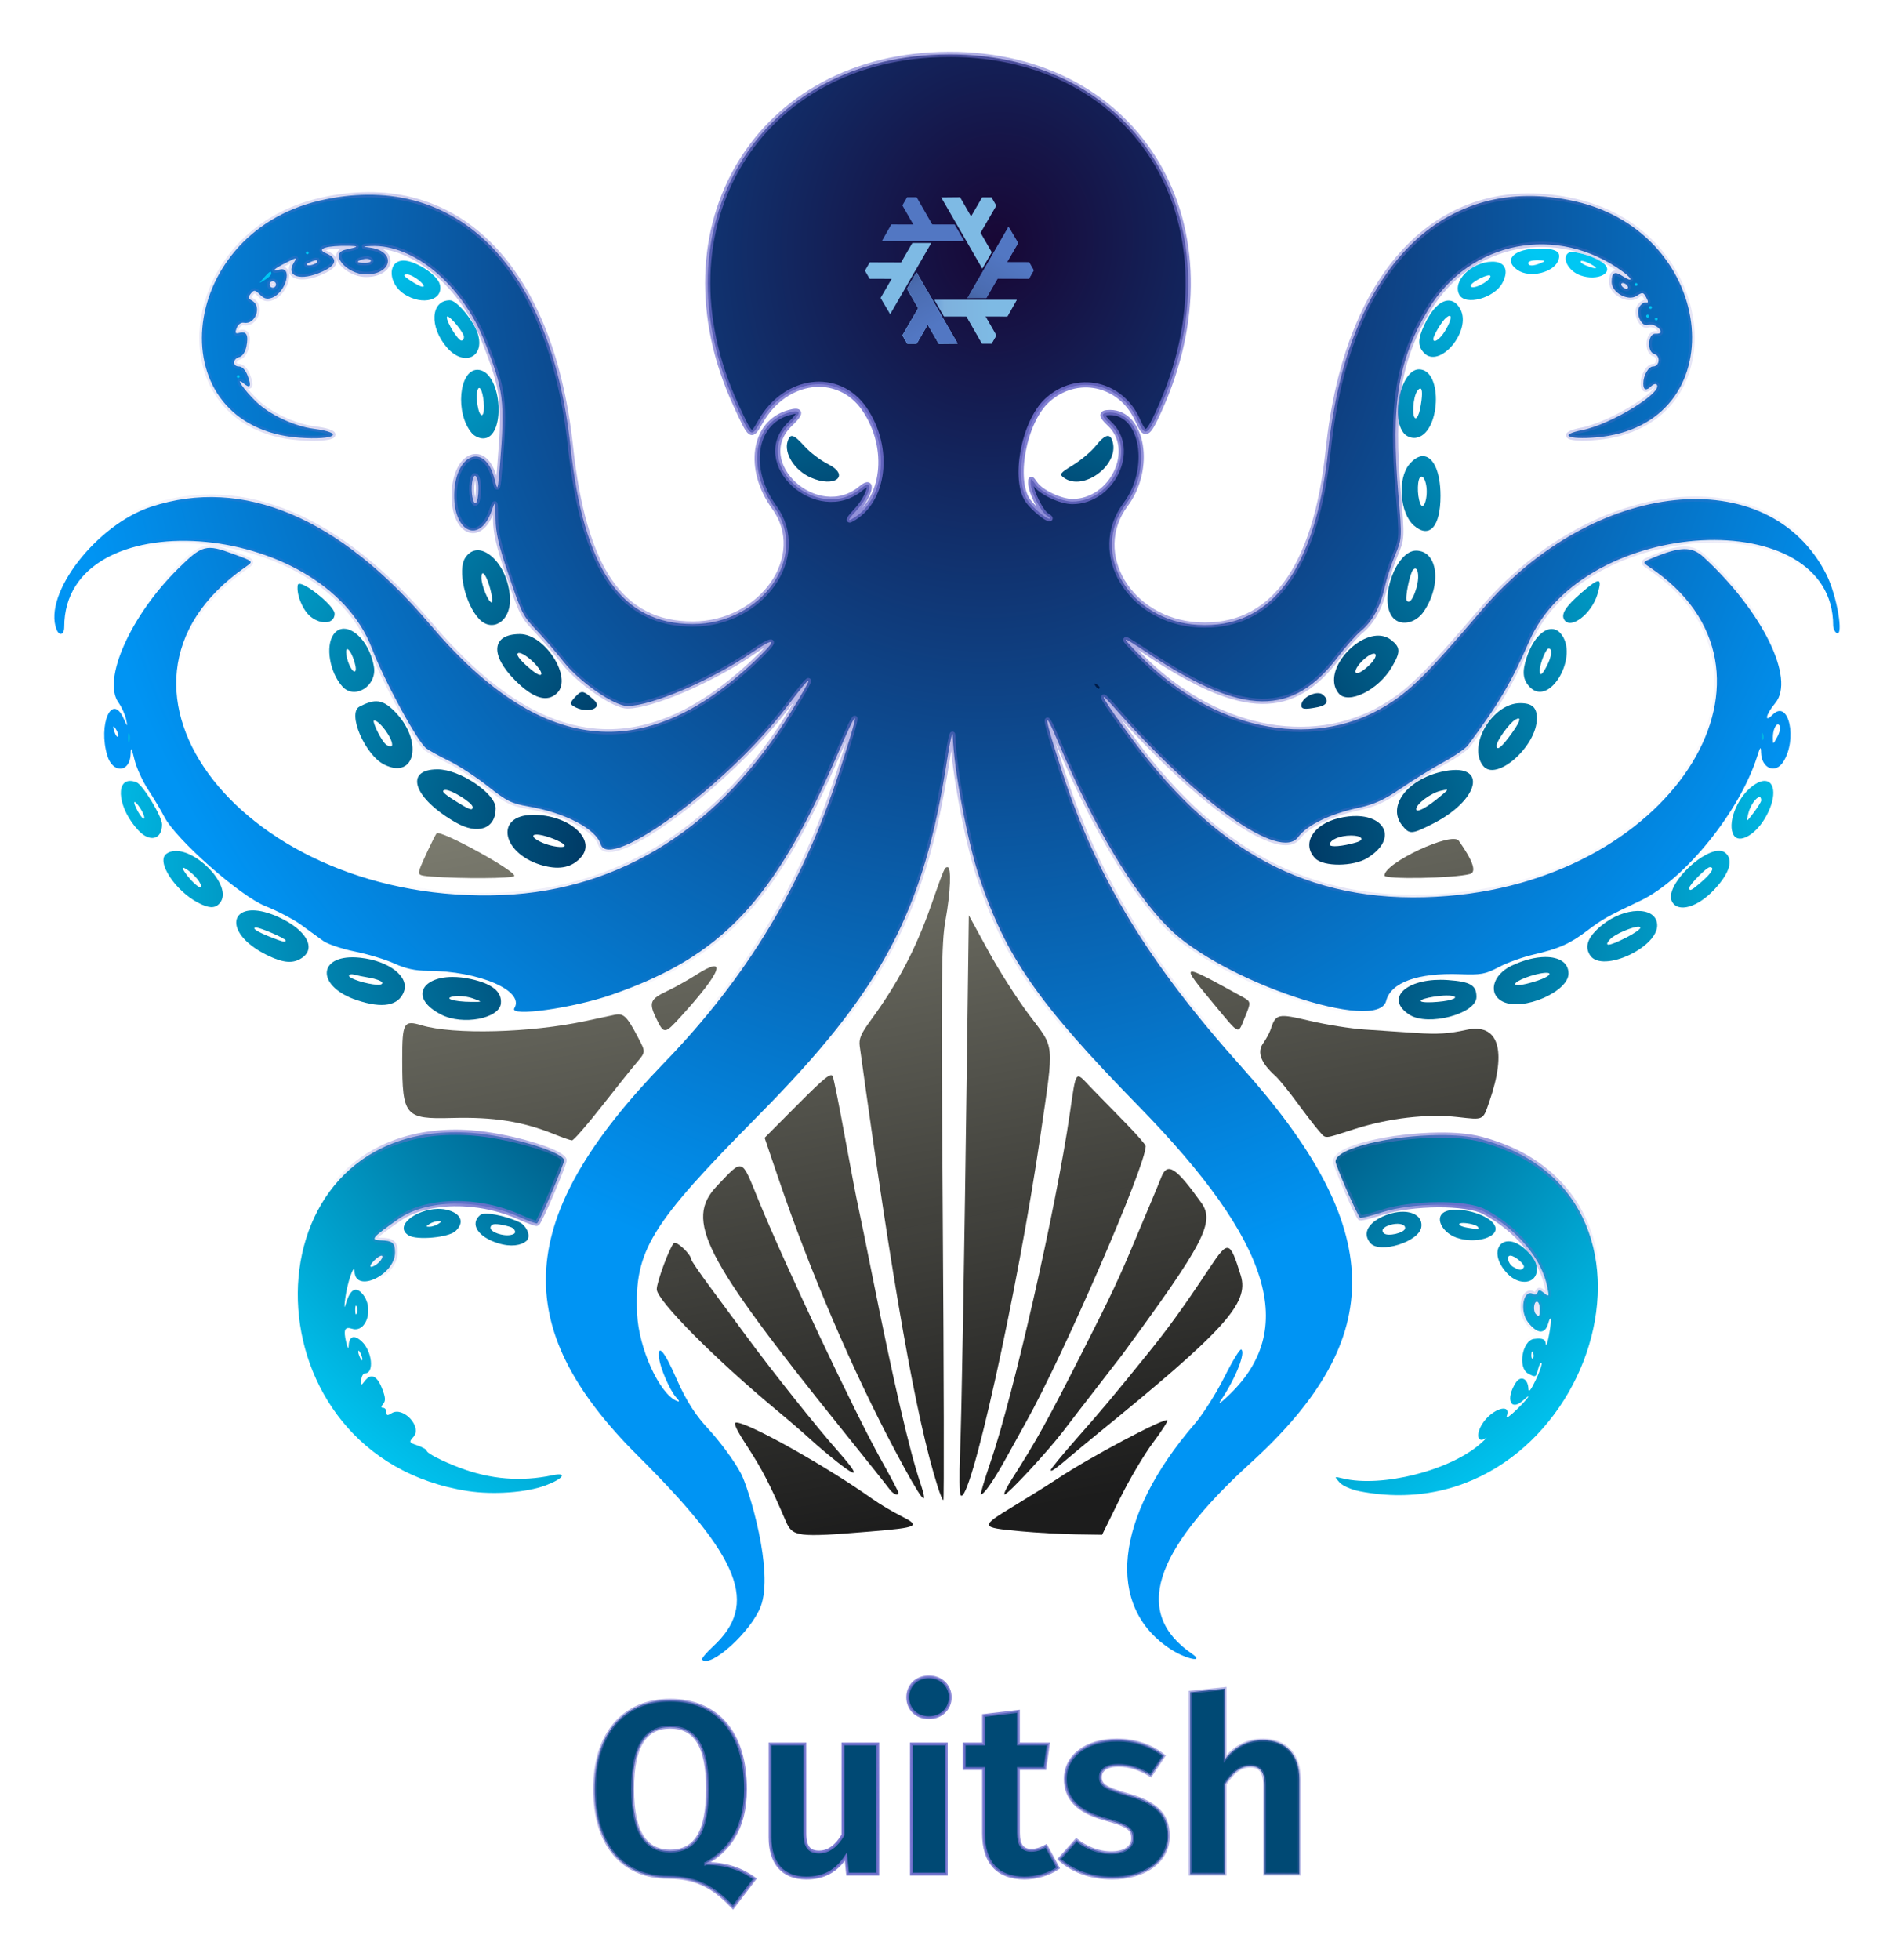 <?xml version="1.0" encoding="UTF-8" standalone="no"?>
<!-- Created with Inkscape (http://www.inkscape.org/) -->

<svg
   version="1.1"
   id="svg1"
   width="658.498"
   height="681.197"
   viewBox="0 0 658.498 681.197"
   sodipodi:docname="logo.svg"
   inkscape:version="1.4 (e7c3feb100, 2024-10-09)"
   xml:space="preserve"
   xmlns:inkscape="http://www.inkscape.org/namespaces/inkscape"
   xmlns:sodipodi="http://sodipodi.sourceforge.net/DTD/sodipodi-0.dtd"
   xmlns:xlink="http://www.w3.org/1999/xlink"
   xmlns="http://www.w3.org/2000/svg"
   xmlns:svg="http://www.w3.org/2000/svg"><defs
     id="defs1"><linearGradient
       id="linearGradient5"
       inkscape:collect="always"><stop
         style="stop-color:#716fce;stop-opacity:1;"
         offset="0"
         id="stop5" /><stop
         style="stop-color:#716fce;stop-opacity:0;"
         offset="1"
         id="stop6" /></linearGradient><linearGradient
       id="linearGradient2"
       inkscape:collect="always"><stop
         style="stop-color:#716fce;stop-opacity:1;"
         offset="0"
         id="stop3" /><stop
         style="stop-color:#716fce;stop-opacity:0;"
         offset="1"
         id="stop4" /></linearGradient><linearGradient
       id="linearGradient1"
       inkscape:collect="always"><stop
         style="stop-color:#716fce;stop-opacity:1;"
         offset="0"
         id="stop1" /><stop
         style="stop-color:#716fce;stop-opacity:0;"
         offset="1"
         id="stop2" /></linearGradient><linearGradient
       id="linearGradient615"><stop
         style="stop-color:#180735;stop-opacity:1;"
         offset="0"
         id="stop614" /><stop
         style="stop-color:#0094f3;stop-opacity:1;"
         offset="1"
         id="stop615" /></linearGradient><linearGradient
       id="linearGradient430"><stop
         style="stop-color:#1a1a1a;stop-opacity:0.991;"
         offset="0"
         id="stop430" /><stop
         style="stop-color:#878779;stop-opacity:1;"
         offset="1"
         id="stop429" /></linearGradient><linearGradient
       id="linearGradient428"><stop
         style="stop-color:#00002b;stop-opacity:1;"
         offset="0.154"
         id="stop427" /><stop
         style="stop-color:#00c7f3;stop-opacity:1;"
         offset="1"
         id="stop428" /></linearGradient><linearGradient
       id="linearGradient105"><stop
         style="stop-color:#00002b;stop-opacity:1;"
         offset="0"
         id="stop423" /><stop
         style="stop-color:#00c7f3;stop-opacity:1;"
         offset="1"
         id="stop424" /></linearGradient><linearGradient
       id="linearGradient103"><stop
         style="stop-color:#03280d;stop-opacity:1;"
         offset="0"
         id="stop421" /><stop
         style="stop-color:#9bfba5;stop-opacity:0.991;"
         offset="0.754"
         id="stop422" /></linearGradient><linearGradient
       id="linearGradient105-1"><stop
         style="stop-color:#00002b;stop-opacity:1;"
         offset="0"
         id="stop105" /><stop
         style="stop-color:#00c7f3;stop-opacity:1;"
         offset="1"
         id="stop106" /></linearGradient><linearGradient
       id="linearGradient103-1"><stop
         style="stop-color:#03280d;stop-opacity:1;"
         offset="0"
         id="stop103" /><stop
         style="stop-color:#9bfba5;stop-opacity:0.991;"
         offset="0.754"
         id="stop104" /></linearGradient><radialGradient
       inkscape:collect="always"
       xlink:href="#linearGradient428"
       id="radialGradient426"
       cx="565.933"
       cy="456.113"
       fx="565.933"
       fy="456.113"
       r="310.351"
       gradientTransform="matrix(1,0,0,0.9,0,45.829)"
       gradientUnits="userSpaceOnUse" /><linearGradient
       inkscape:collect="always"
       xlink:href="#linearGradient430"
       id="linearGradient431"
       x1="602.414"
       y1="681.816"
       x2="548.012"
       y2="385.307"
       gradientUnits="userSpaceOnUse" /><radialGradient
       inkscape:collect="always"
       xlink:href="#linearGradient428"
       id="radialGradient538"
       gradientUnits="userSpaceOnUse"
       gradientTransform="matrix(1,0,0,0.9,0.003,45.72)"
       cx="565.933"
       cy="456.113"
       fx="565.933"
       fy="456.113"
       r="310.351" /><radialGradient
       inkscape:collect="always"
       xlink:href="#linearGradient428"
       id="radialGradient539"
       gradientUnits="userSpaceOnUse"
       gradientTransform="matrix(1,0,0,0.9,0,45.829)"
       cx="565.933"
       cy="456.113"
       fx="565.933"
       fy="456.113"
       r="310.351" /><radialGradient
       inkscape:collect="always"
       xlink:href="#linearGradient428"
       id="radialGradient540"
       gradientUnits="userSpaceOnUse"
       gradientTransform="matrix(1,0,0,0.9,0,45.829)"
       cx="565.933"
       cy="456.113"
       fx="565.933"
       fy="456.113"
       r="310.351" /><radialGradient
       inkscape:collect="always"
       xlink:href="#linearGradient428"
       id="radialGradient541"
       gradientUnits="userSpaceOnUse"
       gradientTransform="matrix(1,0,0,0.9,0,45.829)"
       cx="565.933"
       cy="456.113"
       fx="565.933"
       fy="456.113"
       r="310.351" /><radialGradient
       inkscape:collect="always"
       xlink:href="#linearGradient428"
       id="radialGradient542"
       gradientUnits="userSpaceOnUse"
       gradientTransform="matrix(1,0,0,0.9,0,45.829)"
       cx="565.933"
       cy="456.113"
       fx="565.933"
       fy="456.113"
       r="310.351" /><radialGradient
       inkscape:collect="always"
       xlink:href="#linearGradient428"
       id="radialGradient543"
       gradientUnits="userSpaceOnUse"
       gradientTransform="matrix(1,0,0,0.9,0,45.829)"
       cx="565.933"
       cy="456.113"
       fx="565.933"
       fy="456.113"
       r="310.351" /><radialGradient
       inkscape:collect="always"
       xlink:href="#linearGradient428"
       id="radialGradient544"
       gradientUnits="userSpaceOnUse"
       gradientTransform="matrix(1,0,0,0.9,0,45.829)"
       cx="565.933"
       cy="456.113"
       fx="565.933"
       fy="456.113"
       r="310.351" /><radialGradient
       inkscape:collect="always"
       xlink:href="#linearGradient428"
       id="radialGradient545"
       gradientUnits="userSpaceOnUse"
       gradientTransform="matrix(1,0,0,0.9,0,45.829)"
       cx="565.933"
       cy="456.113"
       fx="565.933"
       fy="456.113"
       r="310.351" /><radialGradient
       inkscape:collect="always"
       xlink:href="#linearGradient428"
       id="radialGradient546"
       gradientUnits="userSpaceOnUse"
       gradientTransform="matrix(1,0,0,0.9,0,45.829)"
       cx="565.933"
       cy="456.113"
       fx="565.933"
       fy="456.113"
       r="310.351" /><radialGradient
       inkscape:collect="always"
       xlink:href="#linearGradient428"
       id="radialGradient547"
       gradientUnits="userSpaceOnUse"
       gradientTransform="matrix(1,0,0,0.9,0,45.829)"
       cx="565.933"
       cy="456.113"
       fx="565.933"
       fy="456.113"
       r="310.351" /><radialGradient
       inkscape:collect="always"
       xlink:href="#linearGradient428"
       id="radialGradient548"
       gradientUnits="userSpaceOnUse"
       gradientTransform="matrix(1,0,0,0.9,0,45.829)"
       cx="565.933"
       cy="456.113"
       fx="565.933"
       fy="456.113"
       r="310.351" /><radialGradient
       inkscape:collect="always"
       xlink:href="#linearGradient428"
       id="radialGradient549"
       gradientUnits="userSpaceOnUse"
       gradientTransform="matrix(1,0,0,0.9,0,45.829)"
       cx="565.933"
       cy="456.113"
       fx="565.933"
       fy="456.113"
       r="310.351" /><radialGradient
       inkscape:collect="always"
       xlink:href="#linearGradient428"
       id="radialGradient550"
       gradientUnits="userSpaceOnUse"
       gradientTransform="matrix(1,0,0,0.9,0,45.829)"
       cx="565.933"
       cy="456.113"
       fx="565.933"
       fy="456.113"
       r="310.351" /><radialGradient
       inkscape:collect="always"
       xlink:href="#linearGradient428"
       id="radialGradient551"
       gradientUnits="userSpaceOnUse"
       gradientTransform="matrix(1,0,0,0.9,0,45.829)"
       cx="565.933"
       cy="456.113"
       fx="565.933"
       fy="456.113"
       r="310.351" /><radialGradient
       inkscape:collect="always"
       xlink:href="#linearGradient428"
       id="radialGradient552"
       gradientUnits="userSpaceOnUse"
       gradientTransform="matrix(1,0,0,0.9,0,45.829)"
       cx="565.933"
       cy="456.113"
       fx="565.933"
       fy="456.113"
       r="310.351" /><radialGradient
       inkscape:collect="always"
       xlink:href="#linearGradient428"
       id="radialGradient553"
       gradientUnits="userSpaceOnUse"
       gradientTransform="matrix(1,0,0,0.9,0,45.829)"
       cx="565.933"
       cy="456.113"
       fx="565.933"
       fy="456.113"
       r="310.351" /><radialGradient
       inkscape:collect="always"
       xlink:href="#linearGradient428"
       id="radialGradient554"
       gradientUnits="userSpaceOnUse"
       gradientTransform="matrix(1,0,0,0.9,0,45.829)"
       cx="565.933"
       cy="456.113"
       fx="565.933"
       fy="456.113"
       r="310.351" /><radialGradient
       inkscape:collect="always"
       xlink:href="#linearGradient428"
       id="radialGradient555"
       gradientUnits="userSpaceOnUse"
       gradientTransform="matrix(1,0,0,0.9,0,45.829)"
       cx="565.933"
       cy="456.113"
       fx="565.933"
       fy="456.113"
       r="310.351" /><radialGradient
       inkscape:collect="always"
       xlink:href="#linearGradient428"
       id="radialGradient556"
       gradientUnits="userSpaceOnUse"
       gradientTransform="matrix(1,0,0,0.9,0,45.829)"
       cx="565.933"
       cy="456.113"
       fx="565.933"
       fy="456.113"
       r="310.351" /><radialGradient
       inkscape:collect="always"
       xlink:href="#linearGradient428"
       id="radialGradient557"
       gradientUnits="userSpaceOnUse"
       gradientTransform="matrix(1,0,0,0.9,0,45.829)"
       cx="565.933"
       cy="456.113"
       fx="565.933"
       fy="456.113"
       r="310.351" /><radialGradient
       inkscape:collect="always"
       xlink:href="#linearGradient428"
       id="radialGradient558"
       gradientUnits="userSpaceOnUse"
       gradientTransform="matrix(1,0,0,0.9,0,45.829)"
       cx="565.933"
       cy="456.113"
       fx="565.933"
       fy="456.113"
       r="310.351" /><radialGradient
       inkscape:collect="always"
       xlink:href="#linearGradient428"
       id="radialGradient559"
       gradientUnits="userSpaceOnUse"
       gradientTransform="matrix(1,0,0,0.9,0,45.829)"
       cx="565.933"
       cy="456.113"
       fx="565.933"
       fy="456.113"
       r="310.351" /><radialGradient
       inkscape:collect="always"
       xlink:href="#linearGradient428"
       id="radialGradient560"
       gradientUnits="userSpaceOnUse"
       gradientTransform="matrix(1,0,0,0.9,0,45.829)"
       cx="565.933"
       cy="456.113"
       fx="565.933"
       fy="456.113"
       r="310.351" /><radialGradient
       inkscape:collect="always"
       xlink:href="#linearGradient428"
       id="radialGradient561"
       gradientUnits="userSpaceOnUse"
       gradientTransform="matrix(1,0,0,0.9,0,45.829)"
       cx="565.933"
       cy="456.113"
       fx="565.933"
       fy="456.113"
       r="310.351" /><radialGradient
       inkscape:collect="always"
       xlink:href="#linearGradient428"
       id="radialGradient562"
       gradientUnits="userSpaceOnUse"
       gradientTransform="matrix(1,0,0,0.9,0,45.829)"
       cx="565.933"
       cy="456.113"
       fx="565.933"
       fy="456.113"
       r="310.351" /><radialGradient
       inkscape:collect="always"
       xlink:href="#linearGradient428"
       id="radialGradient563"
       gradientUnits="userSpaceOnUse"
       gradientTransform="matrix(1,0,0,0.9,0,45.829)"
       cx="565.933"
       cy="456.113"
       fx="565.933"
       fy="456.113"
       r="310.351" /><radialGradient
       inkscape:collect="always"
       xlink:href="#linearGradient428"
       id="radialGradient564"
       gradientUnits="userSpaceOnUse"
       gradientTransform="matrix(1,0,0,0.9,0,45.829)"
       cx="565.933"
       cy="456.113"
       fx="565.933"
       fy="456.113"
       r="310.351" /><radialGradient
       inkscape:collect="always"
       xlink:href="#linearGradient428"
       id="radialGradient565"
       gradientUnits="userSpaceOnUse"
       gradientTransform="matrix(1,0,0,0.9,0,45.829)"
       cx="565.933"
       cy="456.113"
       fx="565.933"
       fy="456.113"
       r="310.351" /><radialGradient
       inkscape:collect="always"
       xlink:href="#linearGradient615"
       id="radialGradient566"
       gradientUnits="userSpaceOnUse"
       gradientTransform="matrix(1.039,0.14,-0.158,1.176,21.931,-84.598)"
       cx="572.11"
       cy="210.049"
       fx="572.11"
       fy="210.049"
       r="310.351" /><radialGradient
       inkscape:collect="always"
       xlink:href="#linearGradient428"
       id="radialGradient567"
       gradientUnits="userSpaceOnUse"
       gradientTransform="matrix(1,0,0,0.9,0,45.829)"
       cx="565.933"
       cy="456.113"
       fx="565.933"
       fy="456.113"
       r="310.351" /><radialGradient
       inkscape:collect="always"
       xlink:href="#linearGradient428"
       id="radialGradient568"
       gradientUnits="userSpaceOnUse"
       gradientTransform="matrix(1,0,0,0.9,0,45.829)"
       cx="565.933"
       cy="456.113"
       fx="565.933"
       fy="456.113"
       r="310.351" /><radialGradient
       inkscape:collect="always"
       xlink:href="#linearGradient428"
       id="radialGradient569"
       gradientUnits="userSpaceOnUse"
       gradientTransform="matrix(1,0,0,0.9,0,45.829)"
       cx="565.933"
       cy="456.113"
       fx="565.933"
       fy="456.113"
       r="310.351" /><radialGradient
       inkscape:collect="always"
       xlink:href="#linearGradient428"
       id="radialGradient570"
       gradientUnits="userSpaceOnUse"
       gradientTransform="matrix(1,0,0,0.9,0,45.829)"
       cx="565.933"
       cy="456.113"
       fx="565.933"
       fy="456.113"
       r="310.351" /><radialGradient
       inkscape:collect="always"
       xlink:href="#linearGradient428"
       id="radialGradient571"
       gradientUnits="userSpaceOnUse"
       gradientTransform="matrix(1,0,0,0.9,0,45.829)"
       cx="565.933"
       cy="456.113"
       fx="565.933"
       fy="456.113"
       r="310.351" /><radialGradient
       inkscape:collect="always"
       xlink:href="#linearGradient428"
       id="radialGradient572"
       gradientUnits="userSpaceOnUse"
       gradientTransform="matrix(1,0,0,0.9,0,45.829)"
       cx="565.933"
       cy="456.113"
       fx="565.933"
       fy="456.113"
       r="310.351" /><radialGradient
       inkscape:collect="always"
       xlink:href="#linearGradient428"
       id="radialGradient573"
       gradientUnits="userSpaceOnUse"
       gradientTransform="matrix(1,0,0,0.9,0,45.829)"
       cx="565.933"
       cy="456.113"
       fx="565.933"
       fy="456.113"
       r="310.351" /><radialGradient
       inkscape:collect="always"
       xlink:href="#linearGradient428"
       id="radialGradient574"
       gradientUnits="userSpaceOnUse"
       gradientTransform="matrix(1,0,0,0.9,0,45.829)"
       cx="565.933"
       cy="456.113"
       fx="565.933"
       fy="456.113"
       r="310.351" /><radialGradient
       inkscape:collect="always"
       xlink:href="#linearGradient428"
       id="radialGradient575"
       gradientUnits="userSpaceOnUse"
       gradientTransform="matrix(1,0,0,0.9,0,45.829)"
       cx="565.933"
       cy="456.113"
       fx="565.933"
       fy="456.113"
       r="310.351" /><radialGradient
       inkscape:collect="always"
       xlink:href="#linearGradient428"
       id="radialGradient576"
       gradientUnits="userSpaceOnUse"
       gradientTransform="matrix(1,0,0,0.9,0,45.829)"
       cx="565.933"
       cy="456.113"
       fx="565.933"
       fy="456.113"
       r="310.351" /><radialGradient
       inkscape:collect="always"
       xlink:href="#linearGradient428"
       id="radialGradient577"
       gradientUnits="userSpaceOnUse"
       gradientTransform="matrix(1,0,0,0.9,0,45.829)"
       cx="565.933"
       cy="456.113"
       fx="565.933"
       fy="456.113"
       r="310.351" /><radialGradient
       inkscape:collect="always"
       xlink:href="#linearGradient428"
       id="radialGradient578"
       gradientUnits="userSpaceOnUse"
       gradientTransform="matrix(1,0,0,0.9,0,45.829)"
       cx="565.933"
       cy="456.113"
       fx="565.933"
       fy="456.113"
       r="310.351" /><radialGradient
       inkscape:collect="always"
       xlink:href="#linearGradient428"
       id="radialGradient579"
       gradientUnits="userSpaceOnUse"
       gradientTransform="matrix(1,0,0,0.9,0,45.829)"
       cx="565.933"
       cy="456.113"
       fx="565.933"
       fy="456.113"
       r="310.351" /><radialGradient
       inkscape:collect="always"
       xlink:href="#linearGradient428"
       id="radialGradient580"
       gradientUnits="userSpaceOnUse"
       gradientTransform="matrix(1,0,0,0.9,0,45.829)"
       cx="565.933"
       cy="456.113"
       fx="565.933"
       fy="456.113"
       r="310.351" /><radialGradient
       inkscape:collect="always"
       xlink:href="#linearGradient428"
       id="radialGradient581"
       gradientUnits="userSpaceOnUse"
       gradientTransform="matrix(1,0,0,0.9,0,45.829)"
       cx="565.933"
       cy="456.113"
       fx="565.933"
       fy="456.113"
       r="310.351" /><radialGradient
       inkscape:collect="always"
       xlink:href="#linearGradient428"
       id="radialGradient582"
       gradientUnits="userSpaceOnUse"
       gradientTransform="matrix(1,0,0,0.9,0,45.829)"
       cx="565.933"
       cy="456.113"
       fx="565.933"
       fy="456.113"
       r="310.351" /><radialGradient
       inkscape:collect="always"
       xlink:href="#linearGradient428"
       id="radialGradient583"
       gradientUnits="userSpaceOnUse"
       gradientTransform="matrix(1,0,0,0.9,0,45.829)"
       cx="565.933"
       cy="456.113"
       fx="565.933"
       fy="456.113"
       r="310.351" /><radialGradient
       inkscape:collect="always"
       xlink:href="#linearGradient428"
       id="radialGradient584"
       gradientUnits="userSpaceOnUse"
       gradientTransform="matrix(1,0,0,0.9,0,45.829)"
       cx="565.933"
       cy="456.113"
       fx="565.933"
       fy="456.113"
       r="310.351" /><radialGradient
       inkscape:collect="always"
       xlink:href="#linearGradient428"
       id="radialGradient585"
       gradientUnits="userSpaceOnUse"
       gradientTransform="matrix(1,0,0,0.9,0,45.829)"
       cx="565.933"
       cy="456.113"
       fx="565.933"
       fy="456.113"
       r="310.351" /><radialGradient
       inkscape:collect="always"
       xlink:href="#linearGradient428"
       id="radialGradient586"
       gradientUnits="userSpaceOnUse"
       gradientTransform="matrix(1,0,0,0.9,0,45.829)"
       cx="565.933"
       cy="456.113"
       fx="565.933"
       fy="456.113"
       r="310.351" /><radialGradient
       inkscape:collect="always"
       xlink:href="#linearGradient428"
       id="radialGradient587"
       gradientUnits="userSpaceOnUse"
       gradientTransform="matrix(1,0,0,0.9,0,45.829)"
       cx="565.933"
       cy="456.113"
       fx="565.933"
       fy="456.113"
       r="310.351" /><radialGradient
       inkscape:collect="always"
       xlink:href="#linearGradient428"
       id="radialGradient588"
       gradientUnits="userSpaceOnUse"
       gradientTransform="matrix(1,0,0,0.9,0,45.829)"
       cx="565.933"
       cy="456.113"
       fx="565.933"
       fy="456.113"
       r="310.351" /><radialGradient
       inkscape:collect="always"
       xlink:href="#linearGradient428"
       id="radialGradient589"
       gradientUnits="userSpaceOnUse"
       gradientTransform="matrix(1,0,0,0.9,0,45.829)"
       cx="565.933"
       cy="456.113"
       fx="565.933"
       fy="456.113"
       r="310.351" /><radialGradient
       inkscape:collect="always"
       xlink:href="#linearGradient428"
       id="radialGradient590"
       gradientUnits="userSpaceOnUse"
       gradientTransform="matrix(1,0,0,0.9,0,45.829)"
       cx="565.933"
       cy="456.113"
       fx="565.933"
       fy="456.113"
       r="310.351" /><radialGradient
       inkscape:collect="always"
       xlink:href="#linearGradient428"
       id="radialGradient591"
       gradientUnits="userSpaceOnUse"
       gradientTransform="matrix(1,0,0,0.9,0,45.829)"
       cx="565.933"
       cy="456.113"
       fx="565.933"
       fy="456.113"
       r="310.351" /><radialGradient
       inkscape:collect="always"
       xlink:href="#linearGradient428"
       id="radialGradient592"
       gradientUnits="userSpaceOnUse"
       gradientTransform="matrix(1,0,0,0.9,0,45.829)"
       cx="565.933"
       cy="456.113"
       fx="565.933"
       fy="456.113"
       r="310.351" /><radialGradient
       inkscape:collect="always"
       xlink:href="#linearGradient428"
       id="radialGradient593"
       gradientUnits="userSpaceOnUse"
       gradientTransform="matrix(1,0,0,0.9,0,45.829)"
       cx="565.933"
       cy="456.113"
       fx="565.933"
       fy="456.113"
       r="310.351" /><radialGradient
       inkscape:collect="always"
       xlink:href="#linearGradient428"
       id="radialGradient594"
       gradientUnits="userSpaceOnUse"
       gradientTransform="matrix(1,0,0,0.9,0,45.829)"
       cx="565.933"
       cy="456.113"
       fx="565.933"
       fy="456.113"
       r="310.351" /><radialGradient
       inkscape:collect="always"
       xlink:href="#linearGradient428"
       id="radialGradient595"
       gradientUnits="userSpaceOnUse"
       gradientTransform="matrix(1,0,0,0.9,0,45.829)"
       cx="565.933"
       cy="456.113"
       fx="565.933"
       fy="456.113"
       r="310.351" /><radialGradient
       inkscape:collect="always"
       xlink:href="#linearGradient428"
       id="radialGradient596"
       gradientUnits="userSpaceOnUse"
       gradientTransform="matrix(1,0,0,0.9,0,45.829)"
       cx="565.933"
       cy="456.113"
       fx="565.933"
       fy="456.113"
       r="310.351" /><radialGradient
       inkscape:collect="always"
       xlink:href="#linearGradient428"
       id="radialGradient597"
       gradientUnits="userSpaceOnUse"
       gradientTransform="matrix(1,0,0,0.9,0,45.829)"
       cx="565.933"
       cy="456.113"
       fx="565.933"
       fy="456.113"
       r="310.351" /><radialGradient
       inkscape:collect="always"
       xlink:href="#linearGradient428"
       id="radialGradient598"
       gradientUnits="userSpaceOnUse"
       gradientTransform="matrix(1,0,0,0.9,0,45.829)"
       cx="565.933"
       cy="456.113"
       fx="565.933"
       fy="456.113"
       r="310.351" /><linearGradient
       inkscape:collect="always"
       xlink:href="#linearGradient430"
       id="linearGradient598"
       gradientUnits="userSpaceOnUse"
       x1="602.414"
       y1="681.816"
       x2="548.012"
       y2="385.307" /><linearGradient
       inkscape:collect="always"
       xlink:href="#linearGradient430"
       id="linearGradient599"
       gradientUnits="userSpaceOnUse"
       x1="602.414"
       y1="681.816"
       x2="548.012"
       y2="385.307" /><linearGradient
       inkscape:collect="always"
       xlink:href="#linearGradient430"
       id="linearGradient600"
       gradientUnits="userSpaceOnUse"
       x1="602.414"
       y1="681.816"
       x2="548.012"
       y2="385.307" /><linearGradient
       inkscape:collect="always"
       xlink:href="#linearGradient430"
       id="linearGradient601"
       gradientUnits="userSpaceOnUse"
       x1="602.414"
       y1="681.816"
       x2="548.012"
       y2="385.307" /><linearGradient
       inkscape:collect="always"
       xlink:href="#linearGradient430"
       id="linearGradient602"
       gradientUnits="userSpaceOnUse"
       x1="602.414"
       y1="681.816"
       x2="548.012"
       y2="385.307" /><linearGradient
       inkscape:collect="always"
       xlink:href="#linearGradient430"
       id="linearGradient603"
       gradientUnits="userSpaceOnUse"
       x1="602.414"
       y1="681.816"
       x2="548.012"
       y2="385.307" /><linearGradient
       inkscape:collect="always"
       xlink:href="#linearGradient430"
       id="linearGradient604"
       gradientUnits="userSpaceOnUse"
       x1="602.414"
       y1="681.816"
       x2="548.012"
       y2="385.307" /><linearGradient
       inkscape:collect="always"
       xlink:href="#linearGradient430"
       id="linearGradient605"
       gradientUnits="userSpaceOnUse"
       x1="602.414"
       y1="681.816"
       x2="548.012"
       y2="385.307" /><linearGradient
       inkscape:collect="always"
       xlink:href="#linearGradient430"
       id="linearGradient606"
       gradientUnits="userSpaceOnUse"
       x1="602.414"
       y1="681.816"
       x2="548.012"
       y2="385.307" /><linearGradient
       inkscape:collect="always"
       xlink:href="#linearGradient430"
       id="linearGradient607"
       gradientUnits="userSpaceOnUse"
       x1="602.414"
       y1="681.816"
       x2="548.012"
       y2="385.307" /><linearGradient
       inkscape:collect="always"
       xlink:href="#linearGradient430"
       id="linearGradient608"
       gradientUnits="userSpaceOnUse"
       x1="602.414"
       y1="681.816"
       x2="548.012"
       y2="385.307" /><linearGradient
       inkscape:collect="always"
       xlink:href="#linearGradient430"
       id="linearGradient609"
       gradientUnits="userSpaceOnUse"
       x1="602.414"
       y1="681.816"
       x2="548.012"
       y2="385.307" /><linearGradient
       inkscape:collect="always"
       xlink:href="#linearGradient430"
       id="linearGradient610"
       gradientUnits="userSpaceOnUse"
       x1="602.414"
       y1="681.816"
       x2="548.012"
       y2="385.307" /><linearGradient
       inkscape:collect="always"
       xlink:href="#linearGradient430"
       id="linearGradient611"
       gradientUnits="userSpaceOnUse"
       x1="602.414"
       y1="681.816"
       x2="548.012"
       y2="385.307" /><linearGradient
       inkscape:collect="always"
       xlink:href="#linearGradient430"
       id="linearGradient612"
       gradientUnits="userSpaceOnUse"
       x1="602.414"
       y1="681.816"
       x2="548.012"
       y2="385.307" /><linearGradient
       inkscape:collect="always"
       xlink:href="#linearGradient430"
       id="linearGradient613"
       gradientUnits="userSpaceOnUse"
       x1="602.414"
       y1="681.816"
       x2="548.012"
       y2="385.307" /><radialGradient
       inkscape:collect="always"
       xlink:href="#linearGradient1"
       id="radialGradient2"
       cx="543.329"
       cy="244.599"
       fx="543.329"
       fy="244.599"
       r="310.857"
       gradientTransform="matrix(0.989,0.148,-0.119,0.793,60.439,10.5)"
       gradientUnits="userSpaceOnUse" /><radialGradient
       inkscape:collect="always"
       xlink:href="#linearGradient2"
       id="radialGradient4"
       cx="746.052"
       cy="581.088"
       fx="746.052"
       fy="581.088"
       r="45.597"
       gradientTransform="matrix(1.066,0.554,-0.633,1.217,317.587,-548.179)"
       gradientUnits="userSpaceOnUse" /><radialGradient
       inkscape:collect="always"
       xlink:href="#linearGradient2"
       id="radialGradient5"
       cx="351.803"
       cy="652.78"
       fx="351.803"
       fy="652.78"
       r="46.307"
       gradientTransform="matrix(0.893,-0.557,0.716,1.148,-378.576,15.82)"
       gradientUnits="userSpaceOnUse" /><radialGradient
       inkscape:collect="always"
       xlink:href="#linearGradient5"
       id="radialGradient6"
       cx="551.121"
       cy="789.194"
       fx="551.121"
       fy="789.194"
       r="122.539"
       gradientTransform="matrix(1.793,0.415,-0.5,2.163,-47.396,-1147.998)"
       gradientUnits="userSpaceOnUse" /><linearGradient
       inkscape:collect="always"
       id="linearGradient5562"><stop
         style="stop-color:#699ad7;stop-opacity:1"
         offset="0"
         id="stop5564" /><stop
         id="stop5566"
         offset="0.243"
         style="stop-color:#7eb1dd;stop-opacity:1" /><stop
         style="stop-color:#7ebae4;stop-opacity:1"
         offset="1"
         id="stop5568" /></linearGradient><linearGradient
       inkscape:collect="always"
       id="linearGradient5053"><stop
         style="stop-color:#415e9a;stop-opacity:1"
         offset="0"
         id="stop5055" /><stop
         id="stop5057"
         offset="0.232"
         style="stop-color:#4a6baf;stop-opacity:1" /><stop
         style="stop-color:#5277c3;stop-opacity:1"
         offset="1"
         id="stop5059" /></linearGradient><linearGradient
       id="linearGradient5960"
       inkscape:collect="always"><stop
         id="stop5962"
         offset="0"
         style="stop-color:#637ddf;stop-opacity:1" /><stop
         style="stop-color:#649afa;stop-opacity:1"
         offset="0.232"
         id="stop5964" /><stop
         id="stop5966"
         offset="1"
         style="stop-color:#719efa;stop-opacity:1" /></linearGradient><linearGradient
       inkscape:collect="always"
       id="linearGradient5867"><stop
         style="stop-color:#7363df;stop-opacity:1"
         offset="0"
         id="stop5869" /><stop
         id="stop5871"
         offset="0.232"
         style="stop-color:#6478fa;stop-opacity:1" /><stop
         style="stop-color:#719efa;stop-opacity:1"
         offset="1"
         id="stop5873" /></linearGradient><linearGradient
       y2="515.971"
       x2="282.261"
       y1="338.624"
       x1="213.956"
       gradientTransform="translate(983.361,601.389)"
       gradientUnits="userSpaceOnUse"
       id="linearGradient5855"
       xlink:href="#linearGradient5960"
       inkscape:collect="always" /><linearGradient
       y2="515.971"
       x2="282.261"
       y1="338.624"
       x1="213.956"
       gradientTransform="translate(-197.752,-337.145)"
       gradientUnits="userSpaceOnUse"
       id="linearGradient5855-8"
       xlink:href="#linearGradient5867"
       inkscape:collect="always" /><linearGradient
       y2="247.582"
       x2="-702.753"
       y1="102.747"
       x1="-775.208"
       gradientTransform="translate(983.361,601.389)"
       gradientUnits="userSpaceOnUse"
       id="linearGradient4544"
       xlink:href="#linearGradient5960"
       inkscape:collect="always" /><clipPath
       id="clipPath4501"
       clipPathUnits="userSpaceOnUse"><circle
         r="241.066"
         cy="686.095"
         cx="335.14"
         id="circle4503"
         style="color:#000000;clip-rule:nonzero;display:inline;overflow:visible;visibility:visible;opacity:1;isolation:auto;mix-blend-mode:normal;color-interpolation:sRGB;color-interpolation-filters:linearRGB;solid-color:#000000;solid-opacity:1;fill:#adadad;fill-opacity:1;fill-rule:evenodd;stroke:none;stroke-width:3;stroke-linecap:butt;stroke-linejoin:round;stroke-miterlimit:4;stroke-dasharray:none;stroke-dashoffset:0;stroke-opacity:1;marker:none;color-rendering:auto;image-rendering:auto;shape-rendering:auto;text-rendering:auto;enable-background:accumulate" /></clipPath><clipPath
       id="clipPath5410"
       clipPathUnits="userSpaceOnUse"><circle
         r="241.137"
         cy="340.99"
         cx="335.981"
         id="circle5412"
         style="color:#000000;clip-rule:nonzero;display:inline;overflow:visible;visibility:visible;opacity:1;isolation:auto;mix-blend-mode:normal;color-interpolation:sRGB;color-interpolation-filters:linearRGB;solid-color:#000000;solid-opacity:1;fill:#ffffff;fill-opacity:1;fill-rule:evenodd;stroke:none;stroke-width:3;stroke-linecap:butt;stroke-linejoin:round;stroke-miterlimit:4;stroke-dasharray:none;stroke-dashoffset:0;stroke-opacity:1;marker:none;color-rendering:auto;image-rendering:auto;shape-rendering:auto;text-rendering:auto;enable-background:accumulate" /></clipPath><linearGradient
       inkscape:collect="always"
       xlink:href="#linearGradient5053"
       id="linearGradient5137"
       gradientUnits="userSpaceOnUse"
       gradientTransform="translate(864.551,-2197.497)"
       x1="-584.199"
       y1="782.336"
       x2="-496.297"
       y2="937.714" /><linearGradient
       inkscape:collect="always"
       xlink:href="#linearGradient5562"
       id="linearGradient5162"
       gradientUnits="userSpaceOnUse"
       gradientTransform="translate(70.505,-1761.308)"
       x1="200.597"
       y1="351.411"
       x2="290.087"
       y2="506.188" /><linearGradient
       inkscape:collect="always"
       xlink:href="#linearGradient5562"
       id="linearGradient4328"
       gradientUnits="userSpaceOnUse"
       gradientTransform="translate(70.65,-1055.151)"
       x1="200.597"
       y1="351.411"
       x2="290.087"
       y2="506.188" /><linearGradient
       inkscape:collect="always"
       xlink:href="#linearGradient5053"
       id="linearGradient4330"
       gradientUnits="userSpaceOnUse"
       gradientTransform="translate(864.696,-1491.341)"
       x1="-584.199"
       y1="782.336"
       x2="-496.297"
       y2="937.714" /></defs><sodipodi:namedview
     id="namedview1"
     pagecolor="#ffffff"
     bordercolor="#000000"
     borderopacity="0.25"
     inkscape:showpageshadow="2"
     inkscape:pageopacity="0.0"
     inkscape:pagecheckerboard="0"
     inkscape:deskcolor="#d1d1d1"
     inkscape:zoom="0.82767853"
     inkscape:cx="264.59548"
     inkscape:cy="390.24813"
     inkscape:window-width="2560"
     inkscape:window-height="1440"
     inkscape:window-x="0"
     inkscape:window-y="0"
     inkscape:window-maximized="0"
     inkscape:current-layer="g1"><inkscape:page
       x="0"
       y="0"
       width="658.498"
       height="681.197"
       id="page613"
       margin="18.898"
       bleed="0" /></sodipodi:namedview><g
     inkscape:groupmode="layer"
     inkscape:label="Image"
     id="g1"
     transform="translate(-236.684,-158.047)"><g
       id="g614"
       style="stroke-width:1.8;stroke-dasharray:none"><g
         id="g421"
         inkscape:label="octopus2"
         style="fill:url(#radialGradient426);stroke-width:1.8;stroke-dasharray:none"><path
           id="path331"
           style="fill:url(#radialGradient539);stroke:url(#radialGradient4);stroke-width:1.8;stroke-dasharray:none"
           d="m 736.98,552.531 c -16.345,0.126 -35.961,4.387 -35.961,9.223 0,1.304 7.513,18.502 8.525,19.514 0.226,0.226 3.689,-0.644 7.693,-1.934 10.491,-3.379 29.307,-3.48 35.459,-0.191 11.516,6.157 20.032,16.335 21.975,26.266 0.646,3.303 0.581,3.415 -1.146,2 -1.403,-1.149 -1.93,-1.206 -2.254,-0.244 -0.233,0.691 -0.854,0.99 -1.381,0.664 -3.542,-2.189 -5.08,5.775 -1.896,9.822 3.158,4.014 5.842,4.173 6.932,0.412 0.555,-1.917 0.925,-2.369 0.945,-1.154 0.044,2.697 -1.591,10.464 -1.736,8.25 -0.113,-1.72 -1.144,-2.171 -4.115,-1.799 -4.099,0.513 -5.739,10.048 -2.066,12.014 2.662,1.424 2.763,1.38 3.506,-1.582 0.361,-1.44 0.892,-2.383 1.18,-2.096 0.287,0.287 -0.607,2.927 -1.988,5.867 -1.637,3.484 -2.533,4.605 -2.572,3.219 -0.102,-3.632 -2.669,-4.906 -4.414,-2.189 -3.627,5.648 -1.809,10.085 2.525,6.162 3.505,-3.172 1.8,-0.723 -2.229,3.201 -2.232,2.174 -3.782,3.224 -3.443,2.332 1.859,-4.892 -5.231,-2.664 -8.535,2.682 -2.322,3.757 -1.527,6.763 1.283,4.848 0.732,-0.499 -0.035,0.313 -1.707,1.807 -10.567,9.442 -34.51,15.515 -48.107,12.201 -2.91,-0.709 -2.919,-0.701 -1.082,1.373 1.067,1.205 4.03,2.517 7,3.098 77.971,15.245 118.393,-102.486 42.018,-122.379 -3.874,-1.009 -8.958,-1.427 -14.406,-1.385 z m 34.039,57.877 c 0.55,0 1,1.125 1,2.5 0,2.618 -0.232,2.936 -1.334,1.834 -1.037,-1.037 -0.783,-4.334 0.334,-4.334 z m -1.658,17.346 c 0.095,-0.01 0.212,0.143 0.342,0.467 0.289,0.722 0.252,1.584 -0.08,1.916 -0.332,0.332 -0.568,-0.258 -0.525,-1.312 0.029,-0.692 0.124,-1.055 0.264,-1.07 z" /><path
           id="path343"
           style="fill:url(#radialGradient540);stroke-width:1.8;stroke-dasharray:none"
           d="m 743.201,578.465 c -2.348,-0.038 -4.335,0.422 -5.262,1.539 -1.936,2.333 0.725,6.573 5.113,8.148 6.507,2.335 14.916,-0.107 13.457,-3.908 -1.229,-3.203 -8.143,-5.696 -13.309,-5.779 z m 2.201,4.607 c 1.783,0.011 4.71,0.678 5.188,1.451 0.301,0.487 0.183,0.817 -0.262,0.734 -0.445,-0.082 -2.046,-0.337 -3.559,-0.566 -1.512,-0.229 -2.75,-0.758 -2.75,-1.176 0,-0.318 0.573,-0.448 1.383,-0.443 z" /><path
           id="path339"
           style="fill:url(#radialGradient541);stroke-width:1.8;stroke-dasharray:none"
           d="m 761.203,589.432 c -4.246,-0.026 -5.909,5.462 -0.426,11.227 4.189,4.404 10.242,3.543 10.242,-1.457 0,-2.07 -1.048,-4.041 -3.4,-6.393 -2.371,-2.371 -4.623,-3.366 -6.416,-3.377 z m 0.594,4.977 c 1.589,0 5.235,3.17 4.68,4.068 -0.722,1.169 -1.498,1.138 -3.707,-0.148 -1.739,-1.013 -2.46,-3.92 -0.973,-3.92 z" /><path
           id="path419"
           style="fill:url(#radialGradient542);stroke-width:1.8;stroke-dasharray:none"
           d="m 771.816,244.424 c -8.649,-0.028 -12.637,3.882 -7.574,7.428 4.327,3.031 12.898,0.902 14.312,-3.557 0.897,-2.828 -0.885,-3.852 -6.738,-3.871 z m -0.879,4.053 c 0.109,-0.001 0.22,-4.6e-4 0.332,0.002 2.724,0.059 2.926,0.209 1.25,0.93 -2.763,1.187 -4.5,1.187 -4.5,0 0,-0.516 1.284,-0.916 2.918,-0.932 z" /><path
           id="path417"
           style="fill:url(#radialGradient543);stroke-width:1.8;stroke-dasharray:none"
           d="m 783.191,245.645 c -0.483,0.003 -0.861,0.071 -1.094,0.215 -2.602,1.608 -0.252,6.305 3.922,7.84 6.22,2.287 12.324,-1.03 7.957,-4.324 -2.505,-1.889 -8.179,-3.748 -10.785,-3.73 z m 3.457,3.066 c 0.612,0.004 1.812,0.417 3.031,1.078 3.141,1.702 2.185,2.032 -1.557,0.535 -1.317,-0.527 -2.144,-1.209 -1.838,-1.516 0.067,-0.067 0.192,-0.099 0.363,-0.098 z" /><path
           id="path415"
           style="fill:url(#radialGradient544);stroke-width:1.8;stroke-dasharray:none"
           d="m 755.418,248.982 c -7.239,0.133 -13.859,6.827 -11.363,11.49 2.096,3.917 12.154,1.188 14.963,-4.061 2.406,-4.496 0.944,-7.513 -3.6,-7.43 z m -1.053,4.744 c 0.194,-0.002 0.341,0.036 0.424,0.119 0.321,0.321 -0.284,1.225 -1.344,2.01 -2.454,1.816 -5.426,2.629 -5.426,1.484 0,-1.025 4.766,-3.599 6.346,-3.613 z" /><path
           id="path411"
           style="fill:url(#radialGradient545);stroke-width:1.8;stroke-dasharray:none"
           d="m 740.17,262.5 c -2.702,0.097 -5.785,3.043 -8.262,8.408 -2.297,4.977 -2.354,7.33 -0.234,9.672 5.396,5.963 16.821,-7.574 12.734,-15.088 -1.134,-2.084 -2.617,-3.051 -4.238,-2.992 z m 0.432,5.314 c 0.943,-0.087 0.378,2.145 -1.572,5.344 -1.718,2.818 -4.01,4.362 -4.01,2.701 0,-1.227 2.97,-6.182 4.434,-7.396 0.503,-0.417 0.884,-0.624 1.148,-0.648 z" /><path
           id="path407"
           style="fill:url(#radialGradient546);stroke-width:1.8;stroke-dasharray:none"
           d="m 730.02,286.408 c -6.165,0 -10.036,16.701 -5.168,22.297 0.905,1.04 2.596,1.672 4.016,1.5 8.616,-1.044 9.718,-23.797 1.152,-23.797 z m 0.451,6.648 c 0.826,-0.016 0.838,2.656 -0.076,7.227 -0.344,1.719 -1.019,3.125 -1.5,3.125 -1.448,0 -0.986,-7.473 0.592,-9.559 0.402,-0.532 0.732,-0.788 0.984,-0.793 z" /><path
           id="path401"
           style="fill:url(#radialGradient547);stroke-width:1.8;stroke-dasharray:none"
           d="m 731.176,316.57 c -1.412,0.084 -2.956,1.001 -4.523,2.863 -4.181,4.968 -3.283,16.957 1.59,21.225 5.406,4.735 9.277,0.446 9.277,-10.281 0,-8.793 -2.736,-14.021 -6.344,-13.807 z m -0.266,7.096 c 0.64,0.016 1.283,1.162 1.613,2.928 0.776,4.151 -0.878,9.372 -2.049,6.467 -1.205,-2.99 -1.056,-8.91 0.236,-9.363 0.066,-0.023 0.133,-0.033 0.199,-0.031 z" /><path
           id="path398"
           style="fill:url(#radialGradient548);stroke-width:1.8;stroke-dasharray:none"
           d="m 728.998,349.408 c -6.81,0 -12.853,16.453 -8.385,22.832 2.502,3.571 8.154,2.692 11.125,-1.732 6.333,-9.429 4.817,-21.1 -2.74,-21.1 z m -0.295,6.232 c 1.133,-0.038 1.466,3.322 0.424,6.801 -1.145,3.82 -2.341,5.401 -3.334,4.408 -0.741,-0.741 1.081,-9.698 2.201,-10.818 0.261,-0.261 0.499,-0.384 0.709,-0.391 z" /><path
           id="path389"
           style="fill:url(#radialGradient549);stroke-width:1.8;stroke-dasharray:none"
           d="m 715.918,378.947 c -8.678,-0.086 -19.624,13.064 -13.791,20.092 3.31,3.989 13.797,-1.2 18.441,-9.125 3.109,-5.305 3.079,-6.867 -0.184,-9.434 -1.331,-1.047 -2.86,-1.517 -4.467,-1.533 z m -1.631,6.254 c 1.085,-0.058 1.013,1.239 -0.904,3.357 -1.013,1.119 -2.635,2.458 -3.604,2.977 -3.098,1.658 -2.048,-1.708 1.451,-4.652 1.337,-1.125 2.405,-1.647 3.057,-1.682 z" /><path
           id="path393"
           style="fill:url(#radialGradient550);stroke-width:1.8;stroke-dasharray:none"
           d="m 775.951,376.635 c -3.047,0.157 -6.469,3.864 -8.453,9.838 -1.695,5.104 -1.387,7.885 1.158,10.43 6.971,6.971 17.228,-11.184 10.59,-18.744 -0.968,-1.103 -2.103,-1.585 -3.295,-1.523 z m -0.834,6.773 c 1.366,0 1.083,2.749 -0.623,6.049 -1.653,3.196 -2.475,3.727 -2.475,1.6 0,-2.331 2.154,-7.648 3.098,-7.648 z" /><path
           id="path383"
           style="fill:url(#radialGradient551);stroke-width:1.8;stroke-dasharray:none"
           d="m 765.223,402.408 c -9.625,0 -18.37,14.714 -12.926,21.75 4.484,5.794 18.723,-6.717 18.723,-16.451 0,-3.802 -1.639,-5.299 -5.797,-5.299 z m -0.578,5.33 c 0.833,0.051 -0.048,1.953 -2.559,5.42 -3.348,4.622 -5.066,5.98 -5.066,4.004 0,-1.673 4.49,-7.89 6.52,-9.025 0.504,-0.282 0.872,-0.413 1.105,-0.398 z" /><path
           id="path377"
           style="fill:url(#radialGradient552);stroke-width:1.8;stroke-dasharray:none"
           d="m 743.023,425.621 c -1.46,-0.021 -3.203,0.181 -5.236,0.65 -11.959,2.76 -18.803,12.008 -13.695,18.502 2.609,3.316 3.297,3.293 10.518,-0.338 14.978,-7.532 18.633,-18.665 8.414,-18.814 z M 739.574,432.5 c 0.591,0.009 -0.086,0.578 -2.055,2.23 -4.858,4.078 -8.51,6.017 -8.445,4.484 0.078,-1.848 5.072,-5.564 8.529,-6.346 1.002,-0.227 1.661,-0.374 1.971,-0.369 z" /><path
           id="path371"
           style="fill:url(#radialGradient553);stroke-width:1.8;stroke-dasharray:none"
           d="m 708.504,441.643 c -1.901,-0.046 -4.034,0.177 -6.355,0.734 -9.054,2.172 -13.065,9.095 -8.129,14.031 2.887,2.887 13.155,2.812 17.982,-0.131 10.243,-6.244 6.765,-14.384 -3.498,-14.635 z m -2.051,6.766 c 3.715,0 4.851,1.488 1.816,2.379 -4.78,1.404 -9.25,1.775 -9.25,0.768 0,-1.666 3.497,-3.146 7.434,-3.146 z" /><path
           id="path375"
           style="fill:url(#radialGradient554);stroke-width:1.8;stroke-dasharray:none"
           d="m 850.338,429.422 c -1.213,-0.051 -2.774,0.555 -4.613,2.002 -5.354,4.212 -8.624,13.07 -6.246,16.918 1.781,2.882 7.113,0.112 10.578,-5.494 4.439,-7.183 3.921,-13.271 0.281,-13.426 z m -1.961,5.635 c 0.389,-0.015 0.643,0.331 0.643,1.158 0,0.443 -1.179,2.356 -2.619,4.25 -2.618,3.444 -2.618,3.444 -1.92,0.449 0.703,-3.015 2.821,-5.816 3.896,-5.857 z" /><path
           id="path365"
           style="fill:url(#radialGradient555);stroke-width:1.8;stroke-dasharray:none"
           d="m 834.168,453.713 c -6.504,0.213 -18.906,12.541 -16.154,17.684 2.096,3.916 8.865,1.996 14.635,-4.152 5.415,-5.77 6.814,-10.394 3.883,-12.826 -0.627,-0.52 -1.434,-0.736 -2.363,-0.705 z m -3.029,5.695 c 1.8,0 0.779,1.882 -2.654,4.896 -3.694,3.243 -4.465,3.639 -4.465,2.293 0,-1.107 6.023,-7.189 7.119,-7.189 z" /><path
           id="path361"
           style="fill:url(#radialGradient556);stroke-width:1.8;stroke-dasharray:none"
           d="m 805.912,474.625 c -3.761,0.091 -8.429,1.777 -12.363,5.02 -4.812,3.966 -6.089,7.26 -4.033,10.398 4.173,6.37 24.091,-2.91 23.316,-10.863 -0.306,-3.14 -3.159,-4.645 -6.92,-4.555 z m 0.537,5.479 c 0.361,0.016 0.57,0.124 0.57,0.348 0,0.507 -2.235,2.055 -4.967,3.439 -6.006,3.044 -8.007,3.25 -5.588,0.576 1.664,-1.839 8.035,-4.45 9.984,-4.363 z" /><path
           id="path357"
           style="fill:url(#radialGradient557);stroke-width:1.8;stroke-dasharray:none"
           d="m 773.898,490.635 c -3.313,0.021 -7.359,0.989 -11.588,2.977 -6.798,3.196 -8.449,9.97 -3.062,12.566 6.948,3.348 22.771,-3.474 22.771,-9.818 0,-3.767 -3.279,-5.756 -8.121,-5.725 z m 0.248,5.482 c 2.33,-0.059 1.499,1.231 -2.805,2.697 -2.573,0.877 -5.598,1.594 -6.723,1.594 -3.197,0 0.763,-2.404 6.156,-3.738 1.468,-0.363 2.594,-0.533 3.371,-0.553 z" /><path
           id="path353"
           style="fill:url(#radialGradient558);stroke-width:1.8;stroke-dasharray:none"
           d="m 737.557,498.555 c -12.561,-0.011 -19.209,6.767 -10.828,12.145 6.453,4.14 23.291,-0.335 23.291,-6.189 0,-4.067 -2.083,-5.304 -9.873,-5.861 -0.887,-0.064 -1.752,-0.093 -2.59,-0.094 z m 1.988,5.459 c 3.574,-0.047 4.357,0.968 0.332,1.773 -1.71,0.342 -4.739,0.607 -6.732,0.59 -4.935,-0.041 -2.114,-1.553 4.141,-2.219 0.84,-0.089 1.598,-0.136 2.26,-0.145 z" /><path
           id="path321"
           style="fill:url(#radialGradient538);stroke:url(#radialGradient5);stroke-width:1.8;stroke-dasharray:none"
           d="m 393.287,551.572 c -72.398,1.763 -71.064,112.782 6.025,124.652 h 0.002 c 8.862,1.364 20.415,0.529 27.055,-1.955 6.185,-2.314 7.788,-4.672 2.402,-3.533 -10.915,2.307 -21.552,1.446 -32.25,-2.609 -6.307,-2.391 -11.5,-5.08 -11.5,-5.957 0,-0.371 -1.42,-1.171 -3.154,-1.775 -3.031,-1.057 -3.086,-1.173 -1.42,-3.014 3.115,-3.442 -3.603,-10.702 -7.596,-8.209 -1.47,0.918 -1.83,0.846 -1.83,-0.365 0,-0.83 -0.506,-1.508 -1.123,-1.508 -0.814,0 -0.803,-0.384 0.035,-1.395 0.887,-1.068 0.773,-2.353 -0.486,-5.5 -1.756,-4.388 -3.877,-5.219 -6.008,-2.355 -1.198,1.611 -1.289,1.571 -1.146,-0.5 0.085,-1.238 0.685,-2.25 1.334,-2.25 3.235,0 2.441,-7.668 -1.143,-11.035 -2.607,-2.449 -4.412,-1.917 -4.564,1.344 -0.067,1.422 -0.39,0.972 -0.92,-1.283 -0.977,-4.153 -0.451,-5.311 2.055,-4.516 5.088,1.615 7.786,-7.284 3.662,-12.078 -2.471,-2.873 -4.407,-1.553 -6.029,4.109 -0.307,1.077 -0.304,-0.044 0.01,-2.492 0.705,-5.51 3.152,-12.578 3.256,-9.406 0.252,7.679 14.07,1.178 14.07,-6.619 0,-3.398 -0.89,-4.126 -5.186,-4.248 -3.516,-0.1 -2.721,-1.021 6.383,-7.389 9.759,-6.826 27.702,-7.134 41.992,-0.721 3.218,1.444 6.016,2.448 6.217,2.23 1.249,-1.353 9.68,-21.138 9.385,-22.023 -1.037,-3.112 -19.547,-8.513 -32.291,-9.422 -2.489,-0.178 -4.901,-0.235 -7.236,-0.178 z m -23.957,42.84 c 0.091,5.9e-4 0.163,0.023 0.213,0.072 0.316,0.316 -0.152,1.305 -1.043,2.195 -0.89,0.89 -2.139,1.619 -2.771,1.619 -0.633,0 -0.162,-0.988 1.045,-2.195 1.018,-1.018 2.064,-1.695 2.557,-1.691 z m -8.863,17.344 c 0.066,0.005 0.141,0.1 0.219,0.293 0.277,0.688 0.277,1.812 0,2.5 -0.277,0.688 -0.504,0.125 -0.504,-1.25 0,-0.988 0.116,-1.557 0.285,-1.543 z m 0.924,15.699 c 0.282,-0.008 0.775,1.134 0.969,1.672 0.218,0.604 0.435,1.32 0.25,1.572 -0.185,0.253 -0.571,-0.46 -0.818,-1.021 -0.247,-0.561 -0.744,-1.808 -0.494,-2.164 0.027,-0.039 0.059,-0.058 0.094,-0.059 z" /><path
           id="path345"
           style="fill:url(#radialGradient559);stroke-width:1.8;stroke-dasharray:none"
           d="m 388.871,578.172 c -7.501,0.139 -15.378,5.968 -10.102,9.213 2.831,1.741 13.786,0.753 16.236,-1.465 3.085,-2.792 2.214,-5.78 -2.094,-7.188 -1.277,-0.417 -2.652,-0.586 -4.041,-0.561 z m 0.148,4.268 c 1.333,0 1.333,0.107 0,0.969 -0.825,0.533 -2.175,0.969 -3,0.969 -1.333,0 -1.333,-0.107 0,-0.969 0.825,-0.533 2.175,-0.969 3,-0.969 z" /><path
           id="path373"
           style="fill:url(#radialGradient560);stroke-width:1.8;stroke-dasharray:none"
           d="m 281.928,429.428 c -5.194,-0.021 -4.064,9.812 2.889,17.23 3.981,4.248 8.203,3.157 8.203,-2.119 0,-2.744 -6.709,-13.787 -8.891,-14.635 -0.83,-0.322 -1.563,-0.474 -2.201,-0.477 z m 1.58,7.322 c 0.281,-8e-5 0.953,0.683 1.939,2.188 0.934,1.426 1.557,3.006 1.385,3.51 -0.172,0.504 -1.114,-0.485 -2.094,-2.197 -1.268,-2.216 -1.616,-3.5 -1.23,-3.5 z" /><path
           id="path363"
           style="fill:url(#radialGradient561);stroke-width:1.8;stroke-dasharray:none"
           d="m 298.047,453.775 c -1.318,-0.031 -2.53,0.278 -3.541,1.018 -3.583,2.62 2.991,12.743 11.014,16.959 3.645,1.915 5.711,2.045 7.299,0.457 5.327,-5.327 -6.716,-18.243 -14.771,-18.434 z m 2.373,5.842 c 0.82,0.011 4.033,2.559 5.398,4.615 0.795,1.197 1.017,2.176 0.496,2.176 -1.009,0 -4.431,-3.508 -5.854,-6 -0.319,-0.559 -0.292,-0.794 -0.041,-0.791 z m 24.236,14.799 c -8.522,-0.068 -8.315,8.987 4.652,15.449 5.865,2.923 9.333,3.197 12.488,0.986 4.865,-3.408 1.287,-9.642 -8.02,-13.975 -3.666,-1.707 -6.735,-2.442 -9.121,-2.461 z m 1.113,5.992 c 1.506,0 10.25,3.809 10.25,4.465 0,0.767 -0.966,0.54 -5.684,-1.336 -4.382,-1.742 -6.407,-3.129 -4.566,-3.129 z" /><path
           id="path355"
           style="fill:url(#radialGradient562);stroke-width:1.8;stroke-dasharray:none"
           d="m 359.234,490.736 c -12.224,-0.008 -12.104,10.365 1.537,14.902 8.891,2.958 14.465,1.958 16.322,-2.926 1.99,-5.235 -5.134,-10.764 -15.25,-11.832 -0.924,-0.098 -1.794,-0.144 -2.609,-0.145 z m -0.297,5.896 c 0.248,-7.9e-4 0.531,0.039 0.832,0.121 0.963,0.264 3.422,0.761 5.465,1.105 2.043,0.344 3.982,1.059 4.309,1.588 0.327,0.529 -0.445,0.903 -1.715,0.834 -3.694,-0.202 -9.809,-2.145 -9.809,-3.117 0,-0.337 0.373,-0.53 0.918,-0.531 z" /><path
           id="path351"
           style="fill:url(#radialGradient563);stroke-width:1.8;stroke-dasharray:none"
           d="m 393.883,497.568 c -10.851,0.087 -14.724,7.514 -3.793,13.088 7.447,3.797 20.22,1.405 20.734,-3.883 0.394,-4.047 -2.959,-6.809 -10.244,-8.439 -2.438,-0.546 -4.688,-0.782 -6.697,-0.766 z m 2.211,6.621 c 1.63,0.014 3.626,0.331 5.027,0.838 3.398,1.229 3.398,1.229 -0.602,1.205 -6.171,-0.036 -10.023,-1.312 -5.898,-1.953 0.426,-0.066 0.929,-0.095 1.473,-0.09 z" /><path
           id="path387"
           style="fill:url(#radialGradient564);stroke-width:1.8;stroke-dasharray:none"
           d="m 417.451,378.408 c -9.854,0 -10.562,7.19 -1.592,16.16 6.297,6.297 11.142,7.714 14.588,4.268 5.318,-5.318 -4.294,-20.428 -12.996,-20.428 z m -0.336,6.551 c 0.867,-0.025 2.694,1.063 4.516,2.732 2.019,1.851 3.483,3.931 3.252,4.623 -0.269,0.806 -2.007,-0.148 -4.826,-2.65 -2.854,-2.533 -4,-4.161 -3.252,-4.623 0.082,-0.051 0.187,-0.078 0.311,-0.082 z" /><path
           id="path395"
           style="fill:url(#radialGradient565);stroke-width:1.8;stroke-dasharray:none"
           d="m 402.631,349.273 c -1.57,0.045 -3.04,0.858 -4.203,2.633 -2.739,4.18 -0.045,16.068 4.812,21.238 4.497,4.786 10.793,0.948 10.758,-6.559 -0.044,-9.42 -6.239,-17.46 -11.367,-17.312 z m 1.908,8.006 c 0.722,0.013 2.093,2.927 2.941,6.879 0.384,1.788 0.449,3.25 0.145,3.25 -1.142,0 -3.605,-6.008 -3.566,-8.701 0.014,-0.995 0.198,-1.433 0.48,-1.428 z" /><path
           id="path297"
           style="fill:url(#radialGradient566);stroke:url(#radialGradient2);stroke-width:1.8;stroke-dasharray:none"
           d="m 566.52,176.945 c -66.153,0.135 -102.495,60.072 -73.949,121.963 5.269,11.424 5.255,11.416 8.58,5.594 8.668,-15.178 27.054,-17.405 36.025,-4.365 9.353,13.594 7.077,32.401 -4.656,38.48 -1.158,0.6 -0.465,-0.593 1.648,-2.836 5.049,-5.359 6.62,-12.039 1.896,-8.064 -15.136,12.736 -38.863,-8.941 -24.557,-22.436 3.987,-3.761 3.756,-5.091 -0.662,-3.824 -12.224,3.506 -14.633,19.573 -4.939,32.955 12.235,16.889 -4.302,40.496 -28.369,40.496 -24.873,0 -37.9,-18.962 -42.555,-61.949 -6.859,-63.334 -40.495,-96.118 -87.35,-85.131 -50.134,11.756 -55.803,78.62 -6.979,82.312 12.442,0.941 16.495,-1.601 4.945,-3.102 -6.651,-0.864 -15.261,-4.944 -19.91,-9.434 -4.131,-3.989 -7.531,-8.961 -4.311,-6.305 2.346,1.936 2.816,1.031 1.404,-2.709 -0.731,-1.937 -1.899,-3.184 -2.982,-3.184 -2.352,0 -2.299,-2.631 0.066,-3.25 1.113,-0.291 2.106,-1.769 2.496,-3.719 0.781,-3.905 0.045,-5.365 -2.383,-4.73 -1.494,0.391 -1.671,0.097 -1.004,-1.664 0.475,-1.254 1.508,-2.009 2.5,-1.826 3.989,0.734 6.369,-5.689 2.84,-7.664 -1.403,-0.785 -1.48,-1.222 -0.434,-2.482 1.129,-1.361 1.481,-1.32 3.18,0.379 1.42,1.42 2.493,1.694 4.184,1.072 4.867,-1.792 7.352,-11.023 2.635,-9.789 -3.009,0.787 -2.153,-0.137 2.17,-2.342 3.836,-1.957 3.973,-1.964 2.842,-0.152 -3.085,4.94 2.24,6.662 9.877,3.195 5.048,-2.292 5.464,-4.613 1.148,-6.428 -3.496,-1.47 0.345,-2.66 8.102,-2.51 3.632,0.07 3.404,0.315 -1.25,1.342 -5.728,1.263 0.388,8.568 7.174,8.568 9.13,0 10.487,-7.977 1.576,-9.266 -3.001,-0.434 -3,-0.434 0.094,-0.584 14.888,-0.721 31.782,13.497 39.629,33.35 6.529,16.52 7.052,20.738 5.266,42.5 -0.779,9.494 -0.781,9.497 -1.885,5.094 -3.257,-12.99 -13.871,-8.799 -14.033,5.541 -0.148,13.134 8.92,17.058 13,5.625 1.341,-3.759 1.341,-3.76 1.385,2.596 0.033,4.74 1.095,9.442 4.178,18.5 5.136,15.093 5.174,15.169 10.359,20.645 2.344,2.475 6.513,7.336 9.266,10.803 5.497,6.924 17.494,15.197 22.035,15.197 8.349,0 29.038,-8.853 43.154,-18.465 8.872,-6.041 9.229,-4.821 0.889,3.043 -38.481,36.283 -74.565,32.144 -112.678,-12.924 -31.498,-37.246 -64.99,-51.377 -96.945,-40.902 -19.005,6.23 -37.621,30.319 -32.912,42.59 0.964,2.512 2.699,1.983 2.699,-0.822 0,-44.018 89.708,-37.745 106.975,7.48 4.293,11.244 15.712,32.244 18.879,34.719 0.905,0.707 4.457,2.656 7.893,4.332 3.436,1.676 9.541,5.665 13.566,8.863 6.409,5.093 8.157,5.963 14.078,6.994 12.845,2.237 23.421,7.773 25.129,13.154 3.04,9.579 44.051,-20.67 64.592,-47.643 9.733,-12.78 10.122,-12.393 1.584,1.58 -24.334,39.822 -59.137,61.942 -100.195,63.68 -89.41,3.785 -149.263,-72.358 -89.561,-113.936 2.926,-2.038 3.021,-1.935 -4.227,-4.609 -9.448,-3.486 -10.732,-3.142 -19.104,5.115 -16.504,16.279 -26.46,38.535 -20.797,46.488 1.13,1.586 2.331,4.206 2.67,5.822 0.604,2.882 0.586,2.875 -0.916,-0.383 -4.054,-8.795 -8.808,2.221 -5.615,13.012 1.898,6.412 7.955,5.993 8.133,-0.562 0.07,-2.561 0.312,-2.195 1.334,2.018 0.686,2.83 2.839,7.555 4.783,10.5 1.944,2.945 4.456,7.156 5.582,9.355 3.982,7.781 26.291,27.513 35.045,30.996 4.219,1.679 9.834,4.615 12.477,6.527 2.643,1.912 6.09,4.417 7.66,5.566 1.57,1.149 6.556,2.833 11.082,3.74 4.525,0.908 10.696,2.78 13.711,4.16 3.926,1.797 7.224,2.515 11.613,2.529 17.857,0.059 33.844,6.967 30.109,13.01 -1.918,3.103 20.354,0.006 33.928,-4.719 38.209,-13.3 56.179,-32.351 78.119,-82.811 8.274,-19.029 8.437,-17.911 0.824,5.678 -12.538,38.85 -31.924,71.006 -60.779,100.822 -51.85,53.576 -54.403,91.527 -9.184,136.52 35.902,35.721 42.157,51.583 26.156,66.332 -2.392,2.205 -4.094,4.267 -3.781,4.58 2.975,2.975 16.982,-9.71 20.354,-18.432 4.745,-12.276 -4.201,-41.301 -6.812,-46.217 -2.611,-4.916 -7.706,-11.581 -11.559,-15.746 -3.853,-4.165 -7.271,-8.93 -11.008,-17.5 -4.114,-9.437 -6.588,-12.262 -5.902,-6.74 0.434,3.492 3.772,11.111 5.896,13.459 1.247,1.378 1.298,1.687 0.211,1.246 -6.005,-2.432 -13.227,-18.305 -13.766,-30.25 -0.988,-21.928 4.488,-30.9 41.957,-68.752 43.298,-43.74 57.671,-70.808 65.844,-124 1.014,-6.6 1.883,-10.258 1.932,-8.129 0.25,10.916 5.058,36.595 9.16,48.932 9.28,27.907 20.404,43.911 55.416,79.727 46.4,47.465 55.695,77.853 30.885,100.971 -2.797,2.606 -3.324,2.862 -2.064,1 4.891,-7.228 8.519,-16.373 6.895,-17.377 -0.444,-0.274 -3.106,4.086 -5.914,9.689 -2.808,5.603 -7.436,12.888 -10.283,16.188 -27.969,32.414 -31.21,63.609 -8.145,78.41 5.298,3.4 11.906,4.688 7.113,1.387 -20.239,-13.942 -13.673,-35.114 20.562,-66.297 47.963,-43.687 47.048,-81.512 -3.332,-137.686 -32.07,-35.759 -50.156,-65.431 -62.059,-101.814 -6.724,-20.553 -7.181,-24.257 -1.26,-10.229 12.037,28.519 25.753,51.527 38.035,63.809 18.624,18.623 72.81,36.812 75.674,25.402 1.605,-6.396 10.999,-9.808 25.561,-9.283 7.504,0.271 8.876,0.022 13.611,-2.467 2.896,-1.522 8.269,-3.465 11.939,-4.316 8.934,-2.072 12.738,-3.757 18.744,-8.305 5.371,-4.067 6.791,-4.868 18.551,-10.451 15.353,-7.289 34.491,-30.937 40.596,-50.16 1.08,-3.402 1.281,-3.6 1.338,-1.322 0.136,5.457 4.904,7.526 7.658,3.322 5.103,-7.789 1.992,-22.083 -3.592,-16.5 -3.121,3.121 -2.43,-0.062 0.873,-4.018 7.07,-8.469 -4.508,-31.984 -25.031,-50.836 -3.995,-3.67 -8.074,-3.583 -17.541,0.373 -3.671,1.534 -3.671,1.533 -1.236,3.154 53.542,35.655 9.476,107.768 -69.859,114.322 -45.242,3.738 -79.26,-13.049 -109.564,-54.064 -10.577,-14.316 -13.336,-19.076 -6.625,-11.432 29.43,33.525 57.776,53.482 63.984,45.049 3.047,-4.14 10.91,-7.966 20.836,-10.141 5.679,-1.244 9.067,-2.789 15,-6.836 4.215,-2.875 10.814,-6.947 14.664,-9.049 3.85,-2.102 7.675,-4.727 8.5,-5.834 10.679,-14.331 14.988,-21.637 21.328,-36.164 19.029,-43.598 105.672,-48.147 105.672,-5.547 0,1.047 0.521,2.225 1.158,2.619 2.663,1.645 0.134,-13.067 -3.479,-20.238 -20.003,-39.71 -80.824,-33.443 -119.871,12.354 -19.208,22.529 -24.996,28.249 -33.963,33.572 -25.66,15.233 -60.079,7.842 -85.346,-18.326 -6.488,-6.72 -6.419,-6.717 4,0.164 32.462,21.44 49.518,21.649 65.338,0.801 2.681,-3.533 6.239,-7.549 7.906,-8.924 4.019,-3.313 6.761,-8.285 8.273,-15 0.681,-3.025 2.332,-8.136 3.668,-11.357 2.43,-5.857 2.429,-5.857 1.121,-21.5 -2.601,-31.118 -0.1,-46.43 10.443,-63.945 14.437,-23.985 45.014,-29.849 67.801,-13.002 3.45,2.551 3.209,3.677 -0.295,1.381 -2.761,-1.809 -3.756,-1.25 -3.756,2.105 0,3.643 5.665,6.769 8.684,4.791 2.048,-1.342 2.342,-1.295 3.324,0.541 0.789,1.474 0.772,1.943 -0.059,1.75 -0.625,-0.145 -1.632,0.488 -2.238,1.408 -1.554,2.356 0.699,7.268 2.939,6.408 1.582,-0.607 4.35,0.941 4.35,2.432 0,0.422 -0.787,0.703 -1.75,0.627 -2.693,-0.214 -3.098,6.327 -0.436,7.023 2.223,0.581 1.88,4.338 -0.396,4.338 -1.632,0 -3.418,3.101 -3.418,5.934 0,2.32 1.021,2.645 2.783,0.883 0.651,-0.651 1.472,-0.893 1.826,-0.539 2.574,2.574 -15.85,13.882 -25.812,15.842 -8.356,1.644 -5.114,3.37 4.762,2.535 48.472,-4.097 42.574,-70.775 -7.256,-82.029 -45.816,-10.347 -79.222,23.163 -85.801,86.068 -4.373,41.818 -19.809,62.588 -45.414,61.105 -23.677,-1.371 -37.752,-24.826 -25.084,-41.805 9.316,-12.486 6.021,-31.994 -5.404,-31.994 -3.25,0 -3.283,1.009 -0.129,3.973 9.54,8.962 0.877,26.984 -12.971,26.984 -4.055,0 -10.866,-3.215 -12.867,-6.072 -1.5,-2.142 -1.631,-2.17 -1.611,-0.357 0.034,3.027 3.566,10.138 5.633,11.34 1.015,0.59 1.396,1.069 0.846,1.066 -1.112,-0.006 -5.4,-3.56 -7.279,-6.033 -5.421,-7.134 -1.677,-27.51 6.438,-35.037 10.287,-9.542 25.772,-6.185 31.531,6.834 2.574,5.818 3.4,5.483 7.262,-2.947 29.238,-63.837 -6.302,-124.349 -72.951,-124.213 z m -202.482,71.035 c 0.718,-0.009 1.327,0.179 1.539,0.521 0.308,0.498 -0.591,0.906 -1.998,0.906 -3.064,0 -3.312,-0.57 -0.561,-1.289 0.344,-0.09 0.693,-0.135 1.02,-0.139 z m -17.288,0.52 c 0.638,0.113 0.442,1.007 -1.457,1.563 -1.899,0.556 -2.437,-0.168 -1.659,-0.516 0.778,-0.348 2.479,-1.16 3.116,-1.047 z m -15.24,7.294 c 0.376,-0.002 0.746,0.185 0.957,0.527 0.322,0.521 0.158,1.211 -0.363,1.533 -0.521,0.322 -1.209,0.16 -1.531,-0.361 -0.322,-0.521 -0.16,-1.211 0.361,-1.533 0.179,-0.111 0.379,-0.165 0.576,-0.166 z m 469.391,0.613 c 0.55,0 1.279,0.45 1.619,1 0.34,0.55 0.167,1 -0.383,1 -0.55,0 -1.277,-0.45 -1.617,-1 -0.34,-0.55 -0.169,-1 0.381,-1 z m -399.076,66.977 c 0.598,-0.012 1.195,1.675 1.195,4.465 0,2.443 -0.4,4.688 -0.889,4.99 -1.002,0.619 -1.797,-3.769 -1.301,-7.182 0.227,-1.561 0.611,-2.266 0.994,-2.273 z m 452.992,86.434 c 0.217,0.005 0.429,0.148 0.621,0.459 0.368,0.596 -0.007,2.332 -0.834,3.857 -1.504,2.774 -1.504,2.773 -1.529,0.273 -0.025,-2.494 0.891,-4.608 1.742,-4.59 z m -578.645,0.715 c 0.16,-0.005 0.49,0.376 0.969,1.199 0.583,1.004 0.851,2.035 0.594,2.293 -0.257,0.257 -0.749,-0.263 -1.092,-1.156 -0.573,-1.493 -0.704,-2.328 -0.471,-2.336 z"
           sodipodi:nodetypes="sssssscssssccsssssssssssscsssssssssssssssssscscsssssssssscscssssscsscsssscssssssscssssscsssssssssscscsssscssssscssssssssssscsscsssssssscsssssssscsssssssssssssssssscssscssscsscsssssssscsssczzzzsssscssssssssssscccsccsscc" /><path
           id="path413"
           style="fill:url(#radialGradient567);stroke-width:1.8;stroke-dasharray:none"
           d="m 376.906,248.598 c -0.133,0.001 -0.261,0.007 -0.387,0.019 -5.245,0.508 -4.76,8.148 0.742,11.672 6.398,4.097 13.716,2.076 12.34,-3.408 -0.844,-3.361 -8.569,-8.329 -12.695,-8.283 z m 1.336,4.811 c 0.856,0 2.618,0.861 3.916,1.914 3.099,2.513 2.126,3.284 -1.396,1.107 -3.77,-2.33 -4.347,-3.021 -2.52,-3.021 z" /><path
           id="path409"
           style="fill:url(#radialGradient568);stroke-width:1.8;stroke-dasharray:none"
           d="m 393.115,262.408 c -6.743,0 -7.276,9.307 -0.947,16.516 5.808,6.615 13.14,3.294 10.648,-4.824 -1.403,-4.572 -7.311,-11.691 -9.701,-11.691 z m -0.863,5.615 c 1.043,0.008 5.706,5.563 5.74,7.135 0.015,0.688 -0.386,1.25 -0.891,1.25 -1.173,0 -5.09,-6.291 -5.055,-8.117 0.004,-0.184 0.077,-0.269 0.205,-0.268 z" /><path
           id="path405"
           style="fill:url(#radialGradient569);stroke-width:1.8;stroke-dasharray:none"
           d="m 402.652,286.557 c -6.376,0.004 -7.873,15.196 -1.85,22.102 0.84,0.963 2.571,1.75 3.848,1.75 7.986,0 6.688,-22.599 -1.367,-23.805 -0.216,-0.032 -0.425,-0.047 -0.631,-0.047 z m 0.613,6.309 c 0.254,-0.009 0.55,0.33 0.857,1.115 0.415,1.06 0.787,3.39 0.826,5.178 0.095,4.367 -1.524,4.145 -2.246,-0.309 -0.531,-3.27 -0.141,-5.958 0.562,-5.984 z" /><path
           style="fill:url(#radialGradient570);stroke-width:1.8;stroke-dasharray:none"
           d="m 344.726,372.392 c -2.769,-2.178 -5.047,-7.706 -4.529,-10.99 0.417,-2.643 12.822,6.979 12.822,9.944 0,3.446 -4.517,4.016 -8.293,1.046 z"
           id="path397" /><path
           id="path391"
           style="fill:url(#radialGradient571);stroke-width:1.8;stroke-dasharray:none"
           d="m 356.246,376.539 c -1.377,-6.8e-4 -2.646,0.63 -3.631,2.035 -2.856,4.078 -1.29,13.198 3.098,18.047 4.259,4.706 12.062,-0.164 10.977,-6.852 -1.223,-7.539 -6.313,-13.228 -10.443,-13.23 z m 1.156,7.078 c 0.603,-0.04 1.786,1.893 2.564,4.607 0.572,1.992 0.555,3.184 -0.043,3.184 -1.073,0 -2.904,-4.267 -2.904,-6.766 0,-0.692 0.147,-1.01 0.383,-1.025 z" /><path
           id="path381"
           style="fill:url(#radialGradient572);stroke-width:1.8;stroke-dasharray:none"
           d="m 367.535,401.762 c -1.663,-0.021 -3.507,0.616 -5.885,1.863 -4.325,2.269 1.931,16.837 8.654,20.152 10.963,5.405 13.586,-8.496 3.506,-18.576 -2.297,-2.297 -4.137,-3.412 -6.275,-3.439 z m -0.791,6.662 c 1.866,0.037 6.275,5.964 6.275,8.436 0,1.009 -1.744,0.565 -2.754,-0.701 -1.82,-2.281 -4.31,-7.75 -3.521,-7.734 z" /><path
           id="path379"
           style="fill:url(#radialGradient573);stroke-width:1.8;stroke-dasharray:none"
           d="m 388.826,425.408 c -11.823,0 -8.375,10.077 6.326,18.48 7.696,4.4 13.867,2.207 13.867,-4.928 0,-5.171 -12.488,-13.553 -20.193,-13.553 z m 2.709,7.156 c 2.17,-0.047 9.484,4.505 9.484,5.98 0,1.374 -1.17,0.933 -6.498,-2.443 -3.692,-2.34 -4.523,-3.259 -3.18,-3.518 0.059,-0.011 0.123,-0.018 0.193,-0.019 z" /><path
           id="path369"
           style="fill:url(#radialGradient574);stroke-width:1.8;stroke-dasharray:none"
           d="m 421.822,441.234 c -13.618,0.173 -10.456,14.032 4.041,17.713 5.642,1.433 9.818,0.454 12.85,-3.012 5.474,-6.259 -4.407,-14.859 -16.891,-14.701 z m 1.525,6.844 c 0.499,0.011 1.148,0.099 1.945,0.279 3.396,0.766 7.727,2.776 7.727,3.586 h -0.002 c 0,0.95 -4.607,0.341 -7.75,-1.025 -3.449,-1.499 -4.084,-2.887 -1.92,-2.84 z" /><path
           style="fill:url(#radialGradient575);stroke-width:1.8;stroke-dasharray:none"
           d="m 606.578,324.075 c -1.679,-1.228 -1.426,-1.577 3.211,-4.43 2.768,-1.703 6.315,-4.704 7.882,-6.667 3.314,-4.153 5.073,-4.514 5.902,-1.212 2.042,8.134 -10.39,17.138 -16.994,12.309 z"
           id="path404" /><path
           style="fill:url(#radialGradient576);stroke-width:1.8;stroke-dasharray:none"
           d="m 518.519,323.996 c -5.592,-2.485 -9.336,-8.378 -8,-12.588 0.905,-2.852 2.046,-2.508 5.923,1.783 1.88,2.081 5.479,4.812 7.997,6.07 8.081,4.036 2.518,8.486 -5.92,4.735 z"
           id="path403" /><path
           style="fill:url(#radialGradient577);stroke-width:1.8;stroke-dasharray:none"
           d="m 780.514,373.399 c -1.195,-1.934 0.562,-4.658 6.074,-9.417 6.302,-5.441 7.277,-5.337 5.502,0.586 -2.05,6.841 -9.359,12.417 -11.575,8.83 z"
           id="path400" /><path
           style="fill:url(#radialGradient578);stroke-width:1.8;stroke-dasharray:none"
           d="m 689.208,402.666 c 0.495,-2.569 5.505,-4.757 7.363,-3.215 2.34,1.942 1.675,3.662 -1.677,4.332 -4.942,0.988 -6.05,0.771 -5.686,-1.117 z"
           id="path386" /><path
           style="fill:url(#radialGradient579);stroke-width:1.8;stroke-dasharray:none"
           d="m 436.059,403.454 c -1.25,-0.79 -1.191,-1.221 0.405,-2.985 2.428,-2.683 2.911,-2.619 6.789,0.91 3.342,3.04 -2.846,4.825 -7.194,2.075 z"
           id="path385" /><path
           id="path342"
           style="fill:url(#radialGradient580);stroke-width:1.8;stroke-dasharray:none"
           d="m 724.533,579.164 c -2.428,-0.026 -5.321,0.66 -8.264,2.217 -0.971,0.514 -7.023,3.98 -3.152,8.645 3.198,3.853 16.975,-0.439 17.729,-5.523 0.485,-3.271 -2.266,-5.294 -6.312,-5.338 z m -1.943,4.186 c 1.671,0.013 2.806,0.631 2.605,1.631 -0.311,1.554 -5.998,2.868 -7.318,1.689 -1.598,-1.426 0.9,-2.486 1.301,-2.643 1.215,-0.476 2.41,-0.686 3.412,-0.678 z" /><path
           id="path341"
           style="fill:url(#radialGradient581);stroke-width:1.8;stroke-dasharray:none"
           d="m 405.578,579.834 c -0.882,0.021 -1.579,0.176 -1.979,0.508 -3.648,3.028 -0.773,7.561 6.178,9.74 4.641,1.455 8.075,0.729 9.812,-0.678 1.737,-1.407 0.56,-4.437 -1.352,-5.996 -1.553,-1.267 -8.84,-3.667 -12.66,-3.574 z m 3.289,3.635 c 1.778,-0.032 5.168,0.807 5.891,1.25 0.889,0.545 1.437,1.604 0.629,2.096 -0.808,0.492 -2.407,0.747 -4.566,0.238 -3.234,-0.762 -4.573,-2.347 -2.875,-3.406 0.186,-0.116 0.512,-0.17 0.922,-0.178 z" /><path
           style="fill:url(#radialGradient582);stroke-width:1.8;stroke-dasharray:none"
           d="m 775.686,610.741 c -0.367,-0.367 -0.667,-0.067 -0.667,0.667 0,0.733 0.3,1.033 0.667,0.667 0.367,-0.367 0.367,-0.967 0,-1.333 z"
           id="path336" /><path
           style="fill:url(#radialGradient583);stroke-width:1.8;stroke-dasharray:none"
           d="m 774.019,629.908 c 0,-0.275 -0.225,-0.5 -0.5,-0.5 -0.275,0 -0.5,0.225 -0.5,0.5 0,0.275 0.225,0.5 0.5,0.5 0.275,0 0.5,-0.225 0.5,-0.5 z"
           id="path334" /><path
           style="fill:url(#radialGradient584);stroke-width:1.8;stroke-dasharray:none"
           d="m 756.019,651.908 c 0,-0.275 -0.225,-0.5 -0.5,-0.5 -0.275,0 -0.5,0.225 -0.5,0.5 0,0.275 0.225,0.5 0.5,0.5 0.275,0 0.5,-0.225 0.5,-0.5 z"
           id="path332" /><path
           style="fill:url(#radialGradient585);stroke-width:1.8;stroke-dasharray:none"
           d="m 363.019,592.908 c 0,-0.275 -0.225,-0.5 -0.5,-0.5 -0.275,0 -0.5,0.225 -0.5,0.5 0,0.275 0.225,0.5 0.5,0.5 0.275,0 0.5,-0.225 0.5,-0.5 z"
           id="path327" /><path
           style="fill:url(#radialGradient586);stroke-width:1.8;stroke-dasharray:none"
           d="m 362.019,594.908 c 0,-0.275 -0.225,-0.5 -0.5,-0.5 -0.275,0 -0.5,0.225 -0.5,0.5 0,0.275 0.225,0.5 0.5,0.5 0.275,0 0.5,-0.225 0.5,-0.5 z"
           id="path326" /><path
           style="fill:url(#radialGradient587);stroke-width:1.8;stroke-dasharray:none"
           d="m 361.019,596.908 c 0,-0.275 -0.225,-0.5 -0.5,-0.5 -0.275,0 -0.5,0.225 -0.5,0.5 0,0.275 0.225,0.5 0.5,0.5 0.275,0 0.5,-0.225 0.5,-0.5 z"
           id="path325" /><path
           style="fill:url(#radialGradient588);stroke-width:1.8;stroke-dasharray:none"
           d="m 364.019,640.908 c 0,-0.275 -0.225,-0.5 -0.5,-0.5 -0.275,0 -0.5,0.225 -0.5,0.5 0,0.275 0.225,0.5 0.5,0.5 0.275,0 0.5,-0.225 0.5,-0.5 z"
           id="path322" /><path
           style="fill:url(#radialGradient589);stroke-width:1.8;stroke-dasharray:none"
           d="m 344.019,245.908 c 0,-0.275 -0.225,-0.5 -0.5,-0.5 -0.275,0 -0.5,0.225 -0.5,0.5 0,0.275 0.225,0.5 0.5,0.5 0.275,0 0.5,-0.225 0.5,-0.5 z"
           id="path315" /><path
           style="fill:url(#radialGradient590);stroke-width:1.8;stroke-dasharray:none"
           d="m 331.019,253.168 c 0,-1.206 -0.557,-0.909 -2.595,1.382 -1.898,2.134 -1.897,2.137 0.345,0.759 1.238,-0.76 2.25,-1.724 2.25,-2.142 z"
           id="path311" /><path
           style="fill:url(#radialGradient591);stroke-width:1.8;stroke-dasharray:none"
           d="m 806.019,256.908 c 0,-0.275 -0.225,-0.5 -0.5,-0.5 -0.275,0 -0.5,0.225 -0.5,0.5 0,0.275 0.225,0.5 0.5,0.5 0.275,0 0.5,-0.225 0.5,-0.5 z"
           id="path310" /><path
           style="fill:url(#radialGradient592);stroke-width:1.8;stroke-dasharray:none"
           d="m 811.019,264.908 c 0,-0.275 -0.225,-0.5 -0.5,-0.5 -0.275,0 -0.5,0.225 -0.5,0.5 0,0.275 0.225,0.5 0.5,0.5 0.275,0 0.5,-0.225 0.5,-0.5 z"
           id="path307" /><path
           style="fill:url(#radialGradient593);stroke-width:1.8;stroke-dasharray:none"
           d="m 810.019,267.908 c 0,-0.275 -0.225,-0.5 -0.5,-0.5 -0.275,0 -0.5,0.225 -0.5,0.5 0,0.275 0.225,0.5 0.5,0.5 0.275,0 0.5,-0.225 0.5,-0.5 z"
           id="path306" /><path
           style="fill:url(#radialGradient594);stroke-width:1.8;stroke-dasharray:none"
           d="m 813.019,268.908 c 0,-0.275 -0.225,-0.5 -0.5,-0.5 -0.275,0 -0.5,0.225 -0.5,0.5 0,0.275 0.225,0.5 0.5,0.5 0.275,0 0.5,-0.225 0.5,-0.5 z"
           id="path305" /><path
           style="fill:url(#radialGradient595);stroke-width:1.8;stroke-dasharray:none"
           d="m 320.019,288.908 c 0,-0.275 -0.225,-0.5 -0.5,-0.5 -0.275,0 -0.5,0.225 -0.5,0.5 0,0.275 0.225,0.5 0.5,0.5 0.275,0 0.5,-0.225 0.5,-0.5 z"
           id="path304" /><path
           style="fill:url(#radialGradient596);stroke-width:1.8;stroke-dasharray:none"
           d="m 619.019,396.967 c 0,-0.243 -0.519,-0.762 -1.155,-1.155 -0.715,-0.442 -0.883,-0.274 -0.441,0.441 0.713,1.153 1.595,1.548 1.595,0.714 z"
           id="path302" /><path
           style="fill:url(#radialGradient597);stroke-width:1.8;stroke-dasharray:none"
           d="m 849.702,413.221 c -0.319,-0.798 -0.556,-0.561 -0.604,0.604 -0.043,1.054 0.193,1.645 0.525,1.312 0.332,-0.332 0.368,-1.195 0.079,-1.917 z"
           id="path300" /><path
           style="fill:url(#radialGradient598);stroke-width:1.8;stroke-dasharray:none"
           d="m 281.681,413.158 c -0.277,-0.688 -0.504,-0.125 -0.504,1.25 0,1.375 0.227,1.938 0.504,1.25 0.277,-0.688 0.277,-1.812 0,-2.5 z"
           id="path298" /></g><g
         id="g420"
         inkscape:label="shell2"
         style="fill:url(#linearGradient431);stroke-width:1.8;stroke-dasharray:none"><path
           style="fill:url(#linearGradient598);fill-opacity:1;stroke-width:1.8;stroke-dasharray:none"
           d="m 718.026,462.312 c 0.021,-4.417 23.509,-15.399 25.844,-12.084 4.997,7.094 6.274,10.913 3.864,11.558 -5.677,1.519 -29.715,1.945 -29.709,0.526 z"
           id="path368" /><path
           style="fill:url(#linearGradient599);fill-opacity:1;stroke-width:1.8;stroke-dasharray:none"
           d="m 386.72,462.671 c -4.414,-0.346 -4.745,-0.553 -4.12,-2.57 0.576,-1.86 5.207,-11.665 5.882,-12.452 1.206,-1.407 27.945,13.29 26.99,14.835 -0.542,0.877 -18.468,0.993 -28.752,0.186 z"
           id="path367" /><path
           style="fill:url(#linearGradient600);fill-opacity:1;stroke-width:1.8;stroke-dasharray:none"
           d="m 659.078,507.434 c -12.524,-15.075 -12.441,-15.102 9.32,-3.079 3.354,1.853 3.345,1.775 0.955,7.585 -2.321,5.645 -1.569,5.975 -10.275,-4.505 z"
           id="path350" /><path
           style="fill:url(#linearGradient601);fill-opacity:1;stroke-width:1.8;stroke-dasharray:none"
           d="m 464.858,512.014 c -2.678,-5.512 -2.187,-6.752 3.782,-9.558 2.641,-1.241 7.19,-3.785 10.109,-5.652 11.061,-7.076 8.916,-1.15 -5.199,14.359 -5.781,6.353 -6.009,6.375 -8.693,0.851 z"
           id="path349" /><path
           style="fill:url(#linearGradient602);fill-opacity:1;stroke-width:1.8;stroke-dasharray:none"
           d="m 695.326,551.158 c -1.123,-1.238 -4.518,-5.625 -7.545,-9.75 -3.027,-4.125 -6.476,-8.37 -7.665,-9.434 -5.052,-4.522 -6.466,-8.235 -4.303,-11.306 1.069,-1.518 2.24,-3.66 2.602,-4.76 1.846,-5.611 2.423,-5.741 13.724,-3.083 5.71,1.343 14.206,2.692 18.881,2.999 4.675,0.307 12.809,0.851 18.077,1.21 7.314,0.498 11.401,0.247 17.302,-1.066 11.257,-2.505 14.319,6.939 8.087,24.941 -2.287,6.606 -1.819,6.378 -10.965,5.351 -10.613,-1.192 -24.014,0.361 -35.856,4.154 -11.15,3.572 -9.844,3.493 -12.337,0.745 z"
           id="path348" /><path
           style="fill:url(#linearGradient603);fill-opacity:1;stroke-width:1.8;stroke-dasharray:none"
           d="m 429.541,552.281 c -11.099,-4.5 -21.134,-6.1 -35.767,-5.703 -16.303,0.442 -17.245,-0.67 -17.251,-20.367 0,-12.797 0.513,-13.713 6.691,-11.862 11.12,3.332 37.812,2.65 57.018,-1.455 4.008,-0.857 8.544,-1.827 10.08,-2.155 3.191,-0.682 4.298,0.389 8.31,8.04 2.554,4.87 2.554,4.87 -0.54,8.5 -1.702,1.996 -7.241,8.917 -12.31,15.38 -5.069,6.463 -9.674,11.725 -10.234,11.695 -0.56,-0.03 -3.258,-0.963 -5.996,-2.073 z"
           id="path347" /><path
           style="fill:url(#linearGradient604);fill-opacity:1;stroke-width:1.8;stroke-dasharray:none"
           d="m 602.019,668.91 c 0,-0.408 3.938,-5.212 8.75,-10.676 9.221,-10.468 12.084,-13.88 24.34,-29.008 7.834,-9.669 12.644,-16.317 22.171,-30.634 6.419,-9.647 6.995,-9.501 10.786,2.726 2.989,9.641 -5.488,18.969 -50.52,55.59 -2.705,2.2 -6.518,5.362 -8.473,7.026 -5.507,4.69 -7.054,5.781 -7.054,4.976 z"
           id="path338" /><path
           style="fill:url(#linearGradient605);fill-opacity:1;stroke-width:1.8;stroke-dasharray:none"
           d="m 527.902,666.24 c -2.961,-2.33 -7.183,-5.898 -9.383,-7.93 -2.2,-2.032 -7.375,-6.492 -11.5,-9.912 -21.642,-17.94 -42,-38.444 -42,-42.299 0,-2.529 4.452,-14.543 5.94,-16.032 0.886,-0.886 5.957,3.848 6.028,5.627 0.017,0.433 2.934,4.708 6.481,9.5 3.547,4.792 9.269,12.538 12.714,17.213 9.216,12.505 24.318,31.466 31.679,39.773 7.555,8.527 7.569,9.983 0.04,4.059 z"
           id="path337" /><path
           style="fill:url(#linearGradient606);fill-opacity:1;stroke-width:1.8;stroke-dasharray:none"
           d="m 588.31,672.368 c 8.998,-14.135 12.258,-20.01 24.667,-44.459 10.437,-20.564 12.658,-25.296 19.005,-40.5 1.722,-4.125 3.995,-9.525 5.05,-12 1.056,-2.475 2.596,-6.21 3.423,-8.301 2.105,-5.32 5.051,-3.422 13.908,8.958 4.785,6.688 1.005,13.935 -27.561,52.843 -0.404,0.55 -4.233,5.502 -8.509,11.004 -4.276,5.502 -9.669,12.496 -11.985,15.541 -5.311,6.985 -19.176,21.955 -20.335,21.955 -0.48,0 0.572,-2.268 2.337,-5.041 z"
           id="path330" /><path
           style="fill:url(#linearGradient607);fill-opacity:1;stroke-width:1.8;stroke-dasharray:none"
           d="m 581.187,665.786 c 7.961,-23.323 22.624,-87.771 27.389,-120.377 2.319,-15.873 1.866,-15.25 7.079,-9.734 l 12.368,12.668 c 3.848,3.925 6.996,7.533 6.996,8.018 0,6.797 -28.609,72.706 -41.692,96.048 -1.079,1.925 -4.068,7.325 -6.643,12 -4.4,7.989 -7.859,13 -8.976,13 -0.269,0 1.296,-5.23 3.478,-11.623 z"
           id="path329"
           sodipodi:nodetypes="ssccsssss" /><path
           style="fill:url(#linearGradient608);fill-opacity:1;stroke-width:1.8;stroke-dasharray:none"
           d="m 545.891,675.503 c -0.755,-1.048 -8.374,-10.61 -16.933,-21.25 -47.77,-59.387 -54.319,-72.179 -43.022,-84.036 9.229,-9.687 8.4,-9.957 14.365,4.691 9.059,22.246 33.579,74.162 42.784,90.587 3.264,5.823 5.934,10.886 5.934,11.25 0,1.327 -1.79,0.616 -3.128,-1.242 z"
           id="path328" /><path
           style="fill:url(#linearGradient609);fill-opacity:1;stroke-width:1.8;stroke-dasharray:none"
           d="m 570.654,677.626 c -0.396,-0.64 -0.486,-6.914 -0.2,-13.941 0.559,-13.747 1.482,-66.814 2.457,-141.165 l 0.608,-46.388 6.796,12.434 c 3.738,6.839 10.15,16.875 14.25,22.302 8.922,11.812 8.643,8.879 3.923,41.324 -7.898,54.291 -24.781,130.373 -27.835,125.432 z"
           id="path320" /><path
           style="fill:url(#linearGradient610);fill-opacity:1;stroke-width:1.8;stroke-dasharray:none"
           d="m 547.858,662.158 c -14.809,-27.87 -29.555,-62.265 -40.504,-94.475 l -4.835,-14.225 11.5,-11.543 c 9.403,-9.439 11.628,-11.221 12.2,-9.775 0.385,0.972 2.303,10.543 4.262,21.268 1.959,10.725 4.021,21.525 4.582,24 0.56,2.475 2.813,13.5 5.007,24.5 7.171,35.965 12.792,60.237 16.508,71.285 3.372,10.024 0.618,6.539 -8.72,-11.035 z"
           id="path319" /><path
           style="fill:url(#linearGradient611);fill-opacity:1;stroke-width:1.8;stroke-dasharray:none"
           d="m 562.675,674.658 c -7.452,-23.53 -15.477,-68.867 -27.079,-152.98 -0.36,-2.61 0.366,-4.337 3.782,-9 9.427,-12.867 15.674,-24.748 21.016,-39.971 4.547,-12.959 4.694,-13.299 5.732,-13.299 1.387,0 1.05,8.588 -0.726,18.5 -1.443,8.052 -1.54,19.135 -0.927,105.25 0.377,52.938 0.465,96.25 0.196,96.25 -0.269,0 -1.166,-2.138 -1.994,-4.75 z"
           id="path318" /><path
           style="fill:url(#linearGradient612);fill-opacity:1;stroke-width:1.8;stroke-dasharray:none"
           d="m 591.569,690.208 c -14.305,-1.328 -14.355,-1.508 -2.397,-8.772 5.691,-3.457 12.596,-7.784 15.346,-9.616 10.979,-7.315 37.072,-21.173 38.041,-20.204 0.266,0.266 -2.017,3.816 -5.074,7.888 -3.057,4.072 -8.272,12.917 -11.59,19.654 l -6.033,12.25 -9.172,-0.138 c -5.045,-0.076 -13.649,-0.554 -19.122,-1.062 z"
           id="path317" /><path
           style="fill:url(#linearGradient613);fill-opacity:1;stroke-width:1.8;stroke-dasharray:none"
           d="m 509.872,686.659 c -5.23,-12.21 -8.21,-17.991 -13.305,-25.807 -3.937,-6.04 -5.054,-8.443 -3.923,-8.443 4.268,0 31.384,15.207 47.375,26.568 2.475,1.758 6.944,4.424 9.931,5.923 7.014,3.521 6.042,4.006 -10.825,5.401 -25.238,2.087 -26.888,1.882 -29.254,-3.642 z"
           id="path316" /></g></g><path
       d="m 482.051,805.673 c 7.509,-4.181 13.824,-11.52 13.824,-25.856 0,-19.797 -9.984,-30.891 -26.197,-30.891 -16.213,0 -26.283,11.605 -26.283,30.891 0,19.712 10.069,30.635 25.515,30.635 11.008,0 16.811,4.437 22.613,10.496 l 7.595,-9.984 c -4.523,-3.243 -9.643,-5.291 -17.067,-5.291 z m -25.429,-25.856 c 0,-15.445 4.693,-21.504 13.056,-21.504 8.448,0 12.971,6.059 12.971,21.504 0,15.445 -4.523,21.504 -12.971,21.504 -8.192,0 -13.056,-6.059 -13.056,-21.504 z m 85.248,-15.701 h -12.117 v 31.659 c -2.133,3.669 -4.949,5.888 -8.277,5.888 -3.328,0 -4.949,-1.621 -4.949,-6.571 v -30.976 h -12.117 v 32.512 c 0,8.704 4.267,14.08 12.629,14.08 6.059,0 10.411,-2.389 13.739,-7.424 l 0.597,6.059 h 10.496 z m 17.749,-23.296 c -4.352,0 -7.339,3.072 -7.339,7.083 0,4.011 2.987,7.083 7.339,7.083 4.352,0 7.424,-3.072 7.424,-7.083 0,-4.011 -3.072,-7.083 -7.424,-7.083 z m 6.059,23.296 h -12.117 v 45.227 h 12.117 z m 34.731,35.413 c -1.877,1.024 -3.499,1.536 -5.12,1.536 -3.072,0 -4.523,-1.707 -4.523,-6.144 v -22.272 h 9.216 l 1.195,-8.533 h -10.411 v -11.349 l -12.117,1.451 v 9.899 h -6.741 v 8.533 h 6.741 v 22.528 c 0,10.069 4.779,15.445 14.165,15.531 4.011,0 8.448,-1.195 11.776,-3.499 z m 24.576,-36.779 c -10.923,0 -17.92,5.803 -17.92,13.483 0,6.827 4.267,11.349 13.397,13.909 8.363,2.304 9.984,3.413 9.984,6.827 0,3.072 -2.901,4.949 -7.424,4.949 -4.523,0 -8.704,-1.792 -12.117,-4.437 l -5.973,6.656 c 4.267,3.925 10.581,6.571 18.432,6.571 10.752,0 19.541,-5.291 19.541,-14.677 0,-8.021 -5.12,-11.776 -14.165,-14.251 -7.936,-2.304 -9.472,-3.499 -9.472,-6.144 0,-2.475 2.219,-4.096 6.229,-4.096 3.925,0 7.595,1.28 11.264,3.584 l 4.608,-6.912 c -4.267,-3.413 -9.813,-5.461 -16.384,-5.461 z m 50.773,0 c -5.376,0 -9.643,2.304 -13.141,6.571 v -24.491 l -12.117,1.28 v 63.232 h 12.117 v -31.317 c 2.56,-3.925 5.291,-6.229 8.704,-6.229 2.987,0 5.035,1.451 5.035,6.656 v 30.891 h 12.117 v -32.939 c 0,-8.533 -4.779,-13.653 -12.715,-13.653 z"
       id="text427"
       style="font-weight:600;font-size:85.333px;font-family:'Fira Sans';-inkscape-font-specification:'Fira Sans Semi-Bold';fill:#004974;stroke:url(#radialGradient6)"
       aria-label="Quitsh" /><g
       id="g2"
       transform="matrix(0.117,0,0,0.117,537.402,226.603)"><g
         id="layer7"
         inkscape:label="bg"
         style="display:none"
         transform="translate(-23.757,-24.85)"><rect
           transform="translate(-132.582,958.04)"
           style="color:#000000;clip-rule:nonzero;display:inline;overflow:visible;visibility:visible;opacity:1;isolation:auto;mix-blend-mode:normal;color-interpolation:sRGB;color-interpolation-filters:linearRGB;solid-color:#000000;solid-opacity:1;fill:#ffffff;fill-opacity:1;fill-rule:evenodd;stroke:none;stroke-width:3;stroke-linecap:butt;stroke-linejoin:round;stroke-miterlimit:4;stroke-dasharray:none;stroke-dashoffset:0;stroke-opacity:1;marker:none;color-rendering:auto;image-rendering:auto;shape-rendering:auto;text-rendering:auto;enable-background:accumulate"
           id="rect5389"
           width="1543.428"
           height="483.744"
           x="132.582"
           y="-957.778" /></g><g
         id="layer6"
         inkscape:label="logo-guide"
         style="display:none"
         transform="translate(-156.339,933.191)"><rect
           y="-958.028"
           x="132.651"
           height="484.304"
           width="550.416"
           id="rect5379"
           style="color:#000000;clip-rule:nonzero;display:inline;overflow:visible;visibility:visible;opacity:1;isolation:auto;mix-blend-mode:normal;color-interpolation:sRGB;color-interpolation-filters:linearRGB;solid-color:#000000;solid-opacity:1;fill:#5c201e;fill-opacity:1;fill-rule:evenodd;stroke:none;stroke-width:3;stroke-linecap:butt;stroke-linejoin:round;stroke-miterlimit:4;stroke-dasharray:none;stroke-dashoffset:0;stroke-opacity:1;marker:none;color-rendering:auto;image-rendering:auto;shape-rendering:auto;text-rendering:auto;enable-background:accumulate"
           inkscape:export-filename="/home/tim/dev/nix/homepage/logo/nix-wiki.png"
           inkscape:export-xdpi="22.07"
           inkscape:export-ydpi="22.07" /><rect
           style="color:#000000;clip-rule:nonzero;display:inline;overflow:visible;visibility:visible;opacity:1;isolation:auto;mix-blend-mode:normal;color-interpolation:sRGB;color-interpolation-filters:linearRGB;solid-color:#000000;solid-opacity:1;fill:#c24a46;fill-opacity:1;fill-rule:evenodd;stroke:none;stroke-width:3;stroke-linecap:butt;stroke-linejoin:round;stroke-miterlimit:4;stroke-dasharray:none;stroke-dashoffset:0;stroke-opacity:1;marker:none;color-rendering:auto;image-rendering:auto;shape-rendering:auto;text-rendering:auto;enable-background:accumulate"
           id="rect5372"
           width="501.944"
           height="434.304"
           x="156.123"
           y="-933.028"
           inkscape:export-filename="/home/tim/dev/nix/homepage/logo/nixos-logo-only-hires-print.png"
           inkscape:export-xdpi="212.2"
           inkscape:export-ydpi="212.2" /><rect
           style="color:#000000;clip-rule:nonzero;display:inline;overflow:visible;visibility:visible;opacity:1;isolation:auto;mix-blend-mode:normal;color-interpolation:sRGB;color-interpolation-filters:linearRGB;solid-color:#000000;solid-opacity:1;fill:#d98d8a;fill-opacity:1;fill-rule:evenodd;stroke:none;stroke-width:3;stroke-linecap:butt;stroke-linejoin:round;stroke-miterlimit:4;stroke-dasharray:none;stroke-dashoffset:0;stroke-opacity:1;marker:none;color-rendering:auto;image-rendering:auto;shape-rendering:auto;text-rendering:auto;enable-background:accumulate"
           id="rect5381"
           width="24.94"
           height="24.94"
           x="658.028"
           y="-958.04" /></g><g
         inkscape:label="print-logo"
         id="layer1"
         style="display:inline"
         transform="translate(-156.339,933.191)"><path
           style="color:#000000;clip-rule:nonzero;display:inline;overflow:visible;visibility:visible;opacity:1;isolation:auto;mix-blend-mode:normal;color-interpolation:sRGB;color-interpolation-filters:linearRGB;solid-color:#000000;solid-opacity:1;fill:#5277c3;fill-opacity:1;fill-rule:evenodd;stroke:none;stroke-width:3;stroke-linecap:butt;stroke-linejoin:round;stroke-miterlimit:4;stroke-dasharray:none;stroke-dashoffset:0;stroke-opacity:1;color-rendering:auto;image-rendering:auto;shape-rendering:auto;text-rendering:auto;enable-background:accumulate"
           d="m 309.404,-710.252 122.197,211.675 -56.157,0.527 -32.624,-56.869 -32.856,56.565 -27.902,-0.011 -14.291,-24.69 46.81,-80.49 -33.229,-57.826 z"
           id="path4861"
           inkscape:connector-curvature="0"
           sodipodi:nodetypes="cccccccccc" /><path
           style="color:#000000;clip-rule:nonzero;display:inline;overflow:visible;visibility:visible;opacity:1;isolation:auto;mix-blend-mode:normal;color-interpolation:sRGB;color-interpolation-filters:linearRGB;solid-color:#000000;solid-opacity:1;fill:#7ebae4;fill-opacity:1;fill-rule:evenodd;stroke:none;stroke-width:3;stroke-linecap:butt;stroke-linejoin:round;stroke-miterlimit:4;stroke-dasharray:none;stroke-dashoffset:0;stroke-opacity:1;color-rendering:auto;image-rendering:auto;shape-rendering:auto;text-rendering:auto;enable-background:accumulate"
           d="m 353.509,-797.443 -122.218,211.663 -28.535,-48.37 32.938,-56.688 -65.415,-0.172 -13.941,-24.17 14.236,-24.721 93.112,0.294 33.464,-57.69 z"
           id="use4863"
           inkscape:connector-curvature="0"
           sodipodi:nodetypes="cccccccccc" /><path
           style="color:#000000;clip-rule:nonzero;display:inline;overflow:visible;visibility:visible;opacity:1;isolation:auto;mix-blend-mode:normal;color-interpolation:sRGB;color-interpolation-filters:linearRGB;solid-color:#000000;solid-opacity:1;fill:#7ebae4;fill-opacity:1;fill-rule:evenodd;stroke:none;stroke-width:3;stroke-linecap:butt;stroke-linejoin:round;stroke-miterlimit:4;stroke-dasharray:none;stroke-dashoffset:0;stroke-opacity:1;color-rendering:auto;image-rendering:auto;shape-rendering:auto;text-rendering:auto;enable-background:accumulate"
           d="m 362.885,-628.243 244.414,0.012 -27.622,48.897 -65.562,-0.182 32.559,56.737 -13.961,24.159 -28.527,0.032 -46.301,-80.784 -66.693,-0.135 z"
           id="use4865"
           inkscape:connector-curvature="0"
           sodipodi:nodetypes="cccccccccc" /><path
           style="color:#000000;clip-rule:nonzero;display:inline;overflow:visible;visibility:visible;opacity:1;isolation:auto;mix-blend-mode:normal;color-interpolation:sRGB;color-interpolation-filters:linearRGB;solid-color:#000000;solid-opacity:1;fill:#7ebae4;fill-opacity:1;fill-rule:evenodd;stroke:none;stroke-width:3;stroke-linecap:butt;stroke-linejoin:round;stroke-miterlimit:4;stroke-dasharray:none;stroke-dashoffset:0;stroke-opacity:1;color-rendering:auto;image-rendering:auto;shape-rendering:auto;text-rendering:auto;enable-background:accumulate"
           d="m 505.143,-720.989 -122.197,-211.675 56.157,-0.527 32.624,56.869 32.856,-56.565 27.902,0.011 14.291,24.69 -46.81,80.49 33.229,57.826 z"
           id="use4867"
           inkscape:connector-curvature="0"
           sodipodi:nodetypes="cccccccccc" /><path
           sodipodi:nodetypes="cccccccccc"
           inkscape:connector-curvature="0"
           id="path4873"
           d="m 309.404,-710.252 122.197,211.675 -56.157,0.527 -32.624,-56.869 -32.856,56.565 -27.902,-0.011 -14.291,-24.69 46.81,-80.49 -33.229,-57.826 z"
           style="color:#000000;clip-rule:nonzero;display:inline;overflow:visible;visibility:visible;opacity:1;isolation:auto;mix-blend-mode:normal;color-interpolation:sRGB;color-interpolation-filters:linearRGB;solid-color:#000000;solid-opacity:1;fill:#5277c3;fill-opacity:1;fill-rule:evenodd;stroke:none;stroke-width:3;stroke-linecap:butt;stroke-linejoin:round;stroke-miterlimit:4;stroke-dasharray:none;stroke-dashoffset:0;stroke-opacity:1;color-rendering:auto;image-rendering:auto;shape-rendering:auto;text-rendering:auto;enable-background:accumulate" /><path
           sodipodi:nodetypes="cccccccccc"
           inkscape:connector-curvature="0"
           id="use4875"
           d="m 451.336,-803.533 -244.414,-0.012 27.622,-48.897 65.562,0.182 -32.559,-56.737 13.961,-24.159 28.527,-0.032 46.301,80.784 66.693,0.135 z"
           style="color:#000000;clip-rule:nonzero;display:inline;overflow:visible;visibility:visible;opacity:1;isolation:auto;mix-blend-mode:normal;color-interpolation:sRGB;color-interpolation-filters:linearRGB;solid-color:#000000;solid-opacity:1;fill:#5277c3;fill-opacity:1;fill-rule:evenodd;stroke:none;stroke-width:3;stroke-linecap:butt;stroke-linejoin:round;stroke-miterlimit:4;stroke-dasharray:none;stroke-dashoffset:0;stroke-opacity:1;color-rendering:auto;image-rendering:auto;shape-rendering:auto;text-rendering:auto;enable-background:accumulate" /><path
           sodipodi:nodetypes="cccccccccc"
           inkscape:connector-curvature="0"
           id="use4877"
           d="m 460.872,-633.842 122.218,-211.663 28.535,48.37 -32.938,56.688 65.415,0.172 13.941,24.17 -14.236,24.721 -93.112,-0.294 -33.464,57.69 z"
           style="color:#000000;clip-rule:nonzero;display:inline;overflow:visible;visibility:visible;opacity:1;isolation:auto;mix-blend-mode:normal;color-interpolation:sRGB;color-interpolation-filters:linearRGB;solid-color:#000000;solid-opacity:1;fill:#5277c3;fill-opacity:1;fill-rule:evenodd;stroke:none;stroke-width:3;stroke-linecap:butt;stroke-linejoin:round;stroke-miterlimit:4;stroke-dasharray:none;stroke-dashoffset:0;stroke-opacity:1;color-rendering:auto;image-rendering:auto;shape-rendering:auto;text-rendering:auto;enable-background:accumulate" /><g
           id="layer2"
           inkscape:label="guides"
           style="display:none"
           transform="translate(72.039,-1799.448)"><path
             d="M 460.606,594.729 209.742,594.729 84.31,377.474 209.742,160.219 l 250.864,1e-5 125.432,217.255 z"
             inkscape:randomized="0"
             inkscape:rounded="0"
             inkscape:flatsided="true"
             sodipodi:arg2="1.5707963"
             sodipodi:arg1="1.0471976"
             sodipodi:r2="217.25499"
             sodipodi:r1="250.86446"
             sodipodi:cy="377.47382"
             sodipodi:cx="335.17407"
             sodipodi:sides="6"
             id="path6032"
             style="color:#000000;display:inline;overflow:visible;visibility:visible;opacity:0.236;fill:#4e4d52;fill-opacity:1;fill-rule:nonzero;stroke:none;stroke-width:3;stroke-linecap:butt;stroke-linejoin:round;stroke-miterlimit:4;stroke-dasharray:none;stroke-dashoffset:0;stroke-opacity:1;marker:none;enable-background:accumulate"
             sodipodi:type="star" /><path
             transform="translate(0,-308.268)"
             sodipodi:type="star"
             style="color:#000000;display:inline;overflow:visible;visibility:visible;opacity:1;fill:#4e4d52;fill-opacity:1;fill-rule:nonzero;stroke:none;stroke-width:3;stroke-linecap:butt;stroke-linejoin:round;stroke-miterlimit:4;stroke-dasharray:none;stroke-dashoffset:0;stroke-opacity:1;marker:none;enable-background:accumulate"
             id="path5875"
             sodipodi:sides="6"
             sodipodi:cx="335.17407"
             sodipodi:cy="685.74158"
             sodipodi:r1="100.83495"
             sodipodi:r2="87.32563"
             sodipodi:arg1="1.0471976"
             sodipodi:arg2="1.5707963"
             inkscape:flatsided="true"
             inkscape:rounded="0"
             inkscape:randomized="0"
             d="m 385.592,773.067 -100.835,0 -50.417,-87.326 50.417,-87.326 100.835,10e-6 50.417,87.326 z" /><path
             transform="translate(0,-308.268)"
             sodipodi:nodetypes="ccccccccc"
             inkscape:connector-curvature="0"
             id="path5851"
             d="m 1216.559,938.534 123.055,228.14 -42.681,-1.262 -43.482,-79.772 -39.651,80.327 -32.688,-19.798 53.474,-100.285 -37.116,-73.89 z"
             style="fill:url(#linearGradient5855);fill-opacity:1;fill-rule:evenodd;stroke:none;stroke-width:3;stroke-linecap:butt;stroke-linejoin:round;stroke-miterlimit:4;stroke-dasharray:none;stroke-opacity:1" /><rect
             style="color:#000000;clip-rule:nonzero;display:inline;overflow:visible;visibility:visible;opacity:0.415;isolation:auto;mix-blend-mode:normal;color-interpolation:sRGB;color-interpolation-filters:linearRGB;solid-color:#000000;solid-opacity:1;fill:#c53a3a;fill-opacity:1;fill-rule:nonzero;stroke:none;stroke-width:3;stroke-linecap:butt;stroke-linejoin:round;stroke-miterlimit:4;stroke-dasharray:none;stroke-dashoffset:0;stroke-opacity:1;marker:none;color-rendering:auto;image-rendering:auto;shape-rendering:auto;text-rendering:auto;enable-background:accumulate"
             id="rect5884"
             width="48.835"
             height="226.229"
             x="-34.742"
             y="446.171"
             transform="rotate(-30)" /><path
             transform="translate(0,-308.268)"
             sodipodi:type="star"
             style="color:#000000;clip-rule:nonzero;display:inline;overflow:visible;visibility:visible;opacity:0.509;isolation:auto;mix-blend-mode:normal;color-interpolation:sRGB;color-interpolation-filters:linearRGB;solid-color:#000000;solid-opacity:1;fill:#000000;fill-opacity:1;fill-rule:evenodd;stroke:none;stroke-width:3;stroke-linecap:butt;stroke-linejoin:round;stroke-miterlimit:4;stroke-dasharray:none;stroke-dashoffset:0;stroke-opacity:1;marker:none;color-rendering:auto;image-rendering:auto;shape-rendering:auto;text-rendering:auto;enable-background:accumulate"
             id="path3428"
             sodipodi:sides="6"
             sodipodi:cx="223.93674"
             sodipodi:cy="878.63831"
             sodipodi:r1="28.048939"
             sodipodi:r2="24.291094"
             sodipodi:arg1="0"
             sodipodi:arg2="0.52359878"
             inkscape:flatsided="true"
             inkscape:rounded="0"
             inkscape:randomized="0"
             d="m 251.986,878.638 -14.024,24.291 h -28.049 l -14.024,-24.291 14.024,-24.291 h 28.049 z" /><use
             x="0"
             y="0"
             xlink:href="#rect5884"
             id="use4252"
             transform="rotate(60,268.298,489.452)"
             width="100%"
             height="100%" /><rect
             style="color:#000000;clip-rule:nonzero;display:inline;overflow:visible;visibility:visible;opacity:1;isolation:auto;mix-blend-mode:normal;color-interpolation:sRGB;color-interpolation-filters:linearRGB;solid-color:#000000;solid-opacity:1;fill:#000000;fill-opacity:0.651;fill-rule:evenodd;stroke:none;stroke-width:1px;stroke-linecap:butt;stroke-linejoin:miter;stroke-miterlimit:4;stroke-dasharray:none;stroke-dashoffset:0;stroke-opacity:1;marker:none;color-rendering:auto;image-rendering:auto;shape-rendering:auto;text-rendering:auto;enable-background:accumulate"
             id="rect4254"
             width="5.395"
             height="115.126"
             x="545.71"
             y="467.07"
             transform="rotate(30,575.235,-154.134)" /></g></g><g
         id="layer3"
         inkscape:label="gradient-logo"
         style="display:inline;opacity:1"
         transform="translate(-156.339,933.191)"><path
           sodipodi:nodetypes="cccccccccc"
           inkscape:connector-curvature="0"
           id="path3336-6"
           d="m 309.549,-710.388 122.197,211.675 -56.157,0.527 -32.624,-56.869 -32.856,56.565 -27.902,-0.011 -14.291,-24.69 46.81,-80.49 -33.229,-57.826 z"
           style="opacity:1;fill:url(#linearGradient4328);fill-opacity:1;fill-rule:evenodd;stroke:none;stroke-width:3;stroke-linecap:butt;stroke-linejoin:round;stroke-miterlimit:4;stroke-dasharray:none;stroke-opacity:1" /><use
           height="100%"
           width="100%"
           transform="rotate(60,407.112,-715.787)"
           id="use3439-6"
           inkscape:transform-center-y="151.59082"
           inkscape:transform-center-x="124.43045"
           xlink:href="#path3336-6"
           y="0"
           x="0" /><use
           height="100%"
           width="100%"
           transform="rotate(-60,407.312,-715.7)"
           id="use3445-0"
           inkscape:transform-center-y="75.573958"
           inkscape:transform-center-x="-168.20651"
           xlink:href="#path3336-6"
           y="0"
           x="0" /><use
           height="100%"
           width="100%"
           transform="rotate(180,407.419,-715.756)"
           id="use3449-5"
           inkscape:transform-center-y="-139.94592"
           inkscape:transform-center-x="59.669705"
           xlink:href="#path3336-6"
           y="0"
           x="0" /><path
           style="color:#000000;clip-rule:nonzero;display:inline;overflow:visible;visibility:visible;opacity:1;isolation:auto;mix-blend-mode:normal;color-interpolation:sRGB;color-interpolation-filters:linearRGB;solid-color:#000000;solid-opacity:1;fill:url(#linearGradient4330);fill-opacity:1;fill-rule:evenodd;stroke:none;stroke-width:3;stroke-linecap:butt;stroke-linejoin:round;stroke-miterlimit:4;stroke-dasharray:none;stroke-dashoffset:0;stroke-opacity:1;color-rendering:auto;image-rendering:auto;shape-rendering:auto;text-rendering:auto;enable-background:accumulate"
           d="m 309.549,-710.388 122.197,211.675 -56.157,0.527 -32.624,-56.869 -32.856,56.565 -27.902,-0.011 -14.291,-24.69 46.81,-80.49 -33.229,-57.826 z"
           id="path4260-0"
           inkscape:connector-curvature="0"
           sodipodi:nodetypes="cccccccccc" /><use
           height="100%"
           width="100%"
           transform="rotate(120,407.339,-716.084)"
           id="use4354-5"
           xlink:href="#path4260-0"
           y="0"
           x="0"
           style="display:inline" /><use
           height="100%"
           width="100%"
           transform="rotate(-120,407.288,-715.87)"
           id="use4362-2"
           xlink:href="#path4260-0"
           y="0"
           x="0"
           style="display:inline" /></g></g></g></svg>

